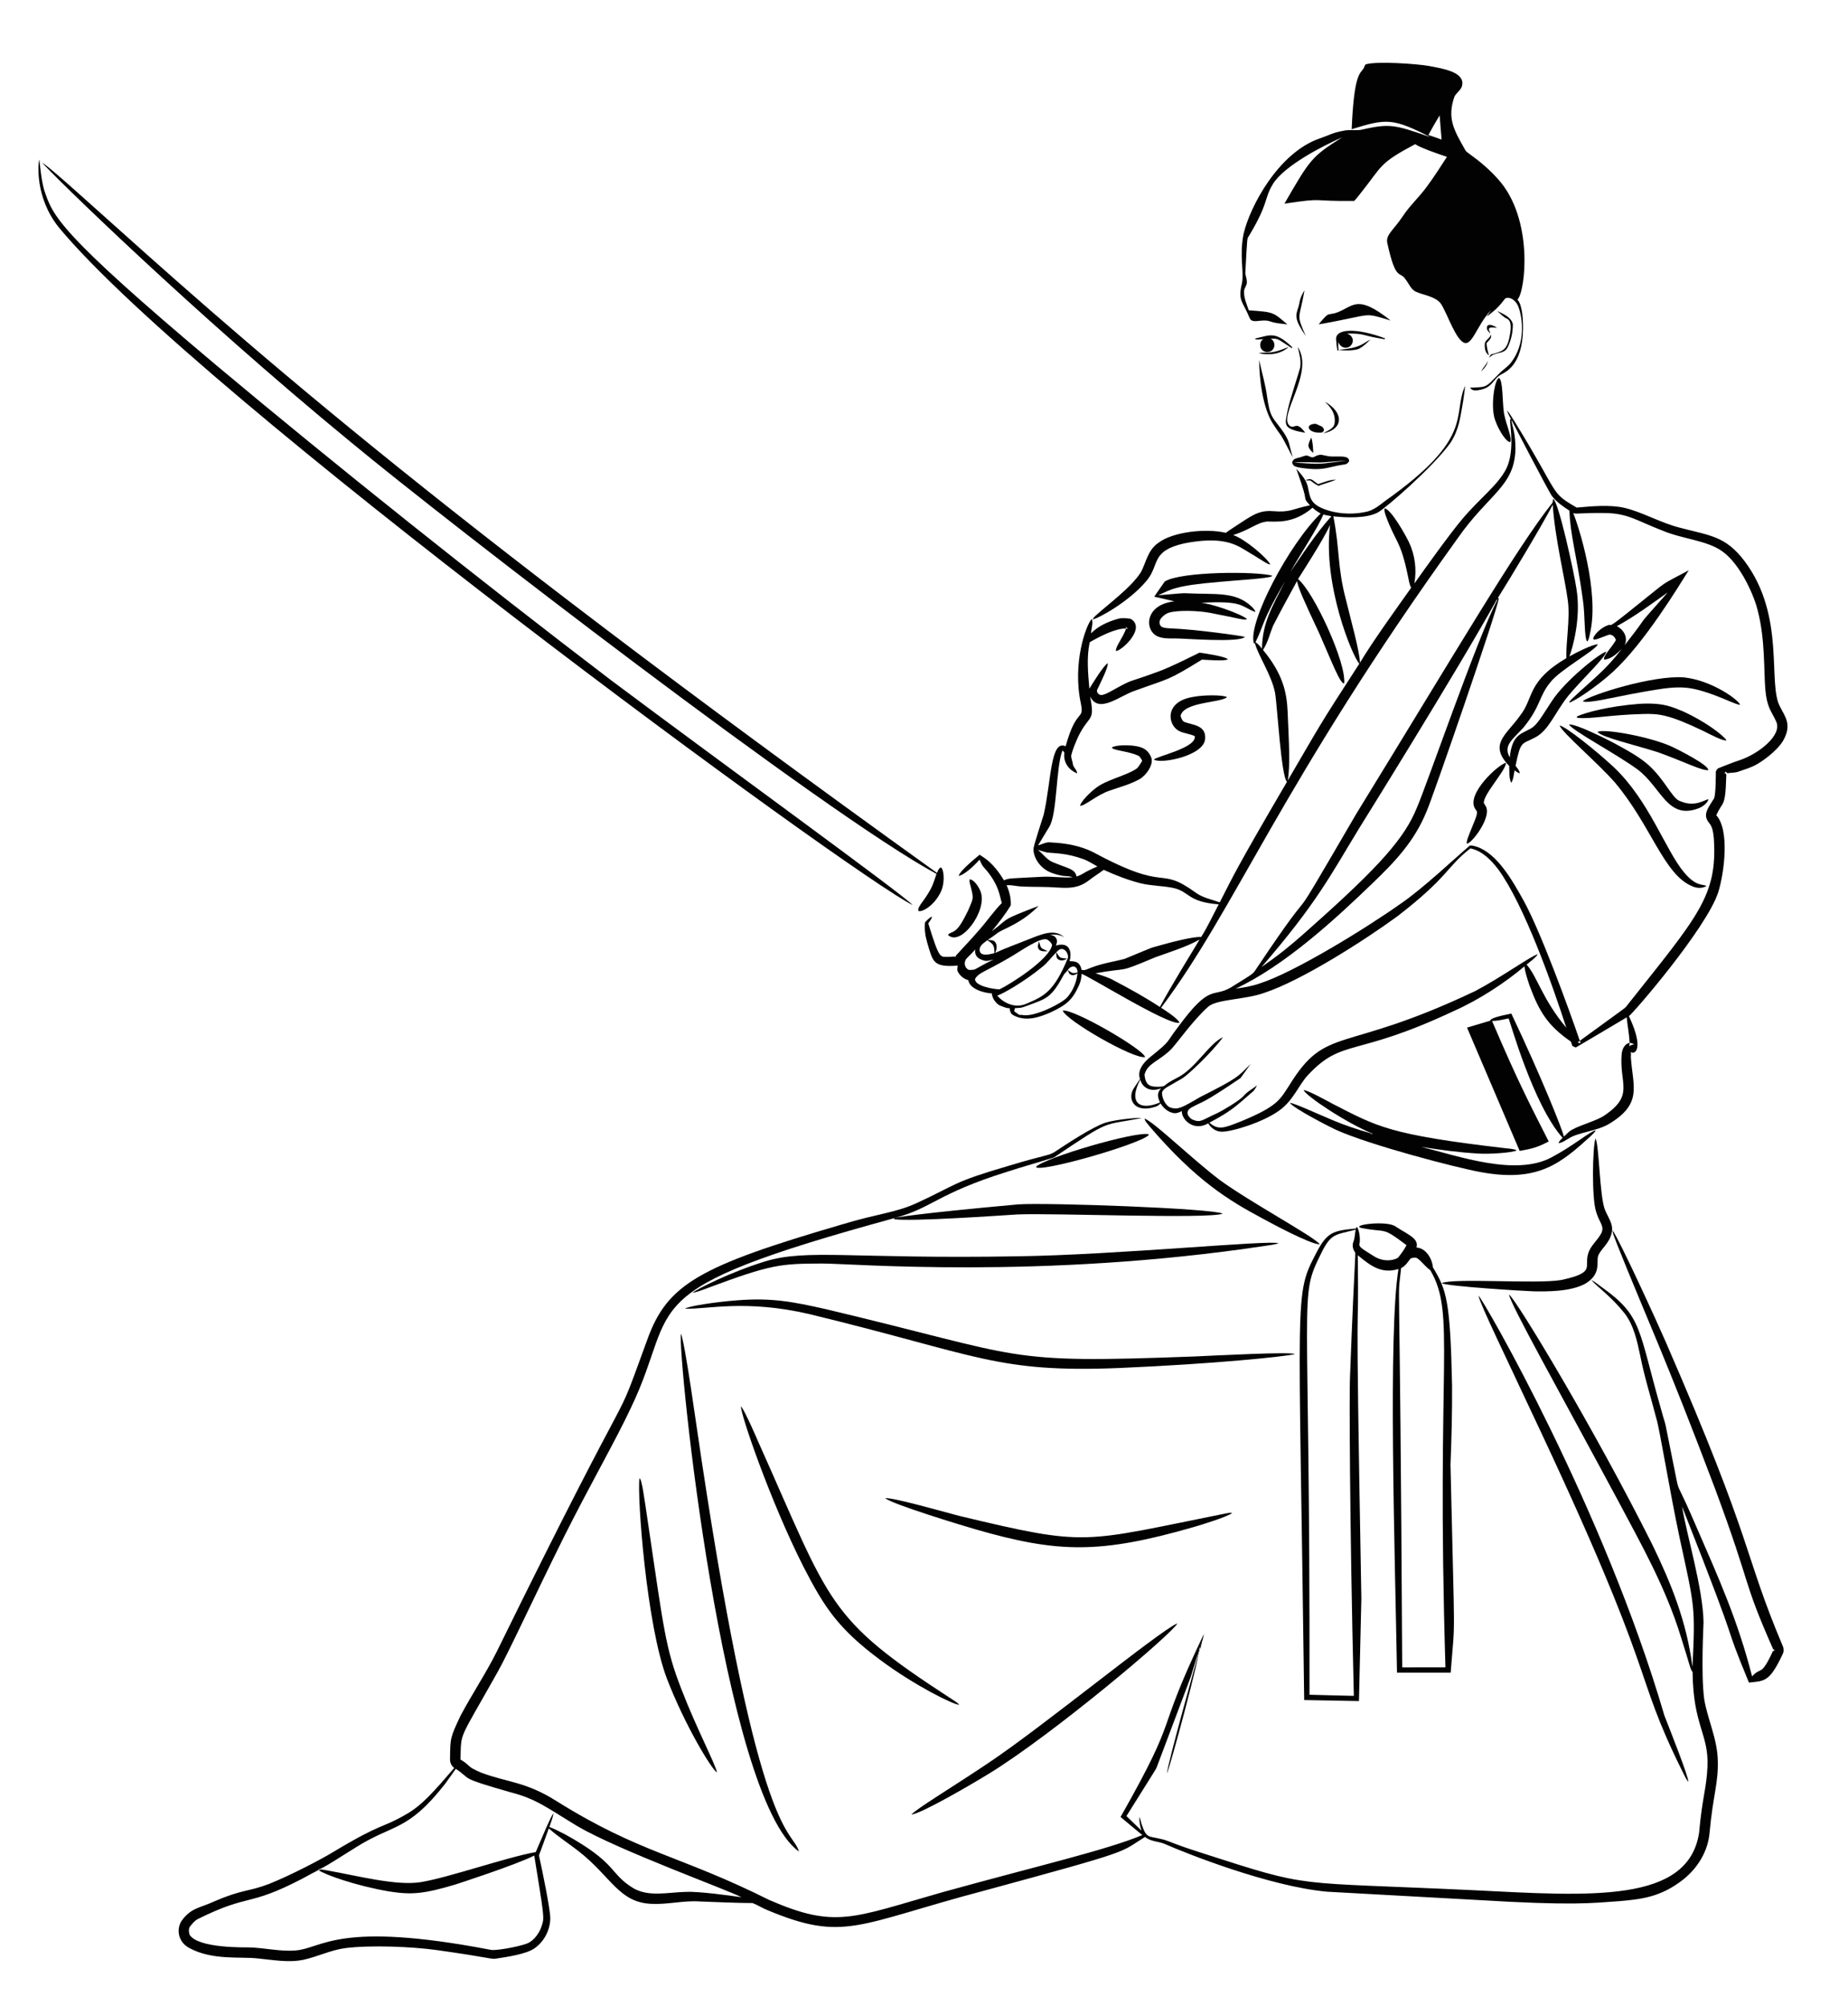 <?xml version="1.0" encoding="UTF-8" standalone="no"?>
<svg
   xmlns:dc="http://purl.org/dc/elements/1.1/"
   xmlns:cc="http://creativecommons.org/ns#"
   xmlns:rdf="http://www.w3.org/1999/02/22-rdf-syntax-ns#"
   xmlns:svg="http://www.w3.org/2000/svg"
   xmlns="http://www.w3.org/2000/svg"
   xmlns:sodipodi="http://sodipodi.sourceforge.net/DTD/sodipodi-0.dtd"
   xmlns:inkscape="http://www.inkscape.org/namespaces/inkscape"
   version="1.1"
   id="Layer_1"
   x="0px"
   y="0px"
   viewBox="0 0 1558 1690.483"
   enable-background="new 0 0 1558 1690.483"
   xml:space="preserve"
   sodipodi:docname="ninja.svg"
   inkscape:version="0.92.4 (unknown)"><defs
   id="defs105"><inkscape:path-effect
     effect="mirror_symmetry"
     start_point="1516.304,45.241"
     end_point="1516.304,1645.242"
     center_point="1516.304,845.242"
     id="path-effect916"
     is_visible="true"
     mode="free"
     discard_orig_path="true"
     fuse_paths="false"
     oposite_fuse="false" /><inkscape:path-effect
     effect="mirror_symmetry"
     start_point="1516.304,45.241"
     end_point="1516.304,1645.242"
     center_point="1516.304,845.242"
     id="path-effect914"
     is_visible="true"
     mode="free"
     discard_orig_path="false"
     fuse_paths="false"
     oposite_fuse="false" /></defs><sodipodi:namedview
   pagecolor="#ffffff"
   bordercolor="#666666"
   borderopacity="1"
   objecttolerance="10"
   gridtolerance="10"
   guidetolerance="10"
   inkscape:pageopacity="0"
   inkscape:pageshadow="2"
   inkscape:window-width="1855"
   inkscape:window-height="1056"
   id="namedview103"
   showgrid="false"
   inkscape:zoom="0.26012351"
   inkscape:cx="1046.0575"
   inkscape:cy="954.98655"
   inkscape:window-x="65"
   inkscape:window-y="24"
   inkscape:window-maximized="1"
   inkscape:current-layer="Layer_1" />
<g
   id="g100"
   transform="translate(-1483.91,7.689)"
   inkscape:path-effect="#path-effect916">
	<path
   d="m 2688.813,47.941 c -10.6,-1.915 -44.974,-4.226 -53.619,-1.335 -0.923,1.061 -1.077,2.58 -1.894,3.731 -2.734,4.037 -7.898,4.373 -9.826,50.88 29.341,-9.166 34.84,-9.428 66.421,6.728 -31.327,-11.063 -34.631,-11.554 -59.16,-6.116 -5.082,0.512 -10.285,-0.47 -15.293,0.929 -6.839,0.992 -12.976,4.295 -19.477,6.433 -34.462,12.183 -58.39,57.465 -63.656,80.321 -3.646,18.244 0.543,32.182 -1.34,41.54 -3.616,15.094 0.578,14.821 6.348,29.023 1.959,4.978 7.433,1.926 14.227,2.412 1.968,0.201 3.799,0.987 5.694,1.472 3.947,1.008 8.026,1.24 12.047,1.752 -12.194,-10.06 -10.416,-10.347 -32.58,-11.857 -1.704,-5.198 -4.248,-10.438 -3.952,-16.026 -0.032,-2.871 2.638,-4.987 2.322,-7.9 0.095,-2.512 -0.976,-4.855 -1.288,-7.303 1.797,-33.512 1.463,-28.577 3.15,-31.609 16.938,-28.211 12.543,-31.28 20.169,-43.688 9.516,-15.318 41.757,-32.014 58.342,-39.234 -25.683,16.154 -27.047,18.389 -48.664,55.862 35.758,-5.361 20.623,-1.777 58.854,-2.332 2.127,-2.142 3.831,-4.707 5.794,-7.008 18.209,-22.863 14.815,-24.467 45.53,-40.791 4.837,3.309 22.433,9.236 26.833,10.659 -5.43,8.322 -10.733,16.744 -16.67,24.723 -6.306,8.871 -14.559,16.19 -20.548,25.308 -7.747,11.717 -14.746,15.742 -13.039,22.77 7.291,33.375 10.582,22.627 15.578,30.807 2.691,3.419 4.269,8.042 8.401,10.053 6.448,2.881 14.042,3.546 19.546,8.311 4.683,3.63 11.885,27.514 19.308,33.54 8.196,7.029 11.914,-12.992 24.432,-26.116 -0.945,1.794 -2.443,3.361 -3.377,5.219 5.186,-4.275 8.266,-5.758 14.997,-14.628 1.633,-2.539 8.627,-1.156 11.562,6.295 3.676,9.527 6.407,31.225 -6.401,47.429 -2.406,3.061 -5.757,5.15 -8.559,7.81 -13.402,13.355 -10.383,12.383 -25.704,13.071 1.156,2.232 3.921,2.485 6.137,2.185 13.254,-1.731 12.425,-9.071 19.984,-13.33 3.332,-1.916 18.052,-7.288 18.475,-38.39 0.102,-6.149 -0.32,-20.11 -4.686,-24.675 6.763,-6.763 13.973,-68.312 -16.533,-101.766 -6.923,-7.757 -14.87,-14.554 -23.303,-20.617 -1.541,-1.23 -3.478,-2.158 -4.353,-4.037 -9.051,-16.149 -15.493,-26.209 -8.865,-44.896 1.868,-3.456 6.016,-5.62 6.506,-9.773 1.717,-10.831 -16.44,-13.68 -27.87,-15.836 m 8.797,41.619 c 0.491,6.802 1.082,13.593 1.646,20.39 -3.673,-1.393 -7.404,-2.612 -11.124,-3.857 3.066,-5.562 6.159,-11.113 9.478,-16.533 z"
   id="path2"
   inkscape:connector-curvature="0"
   style="fill:#020202"
   inkscape:original-d="m 343.795,47.941 c 10.6,-1.915 44.974,-4.226 53.619,-1.335 0.923,1.061 1.077,2.58 1.894,3.731 2.734,4.037 7.898,4.373 9.826,50.88 -29.341,-9.166 -34.84,-9.428 -66.421,6.728 31.327,-11.063 34.631,-11.554 59.16,-6.116 5.082,0.512 10.285,-0.47 15.293,0.929 6.839,0.992 12.976,4.295 19.477,6.433 34.462,12.183 58.39,57.465 63.656,80.321 3.646,18.244 -0.543,32.182 1.34,41.54 3.616,15.094 -0.578,14.821 -6.348,29.023 -1.959,4.978 -7.433,1.926 -14.227,2.412 -1.968,0.201 -3.799,0.987 -5.694,1.472 -3.947,1.008 -8.026,1.24 -12.047,1.752 12.194,-10.06 10.416,-10.347 32.58,-11.857 1.704,-5.198 4.248,-10.438 3.952,-16.026 0.032,-2.871 -2.638,-4.987 -2.322,-7.9 -0.095,-2.512 0.976,-4.855 1.288,-7.303 -1.797,-33.512 -1.463,-28.577 -3.15,-31.609 -16.938,-28.211 -12.543,-31.28 -20.169,-43.688 -9.516,-15.318 -41.757,-32.014 -58.342,-39.234 25.683,16.154 27.047,18.389 48.664,55.862 -35.758,-5.361 -20.623,-1.777 -58.854,-2.332 -2.127,-2.142 -3.831,-4.707 -5.794,-7.008 -18.209,-22.863 -14.815,-24.467 -45.53,-40.791 -4.837,3.309 -22.433,9.236 -26.833,10.659 5.43,8.322 10.733,16.744 16.67,24.723 6.306,8.871 14.559,16.19 20.548,25.308 7.747,11.717 14.746,15.742 13.039,22.77 -7.291,33.375 -10.582,22.627 -15.578,30.807 -2.691,3.419 -4.269,8.042 -8.401,10.053 -6.448,2.881 -14.042,3.546 -19.546,8.311 -4.683,3.63 -11.885,27.514 -19.308,33.54 -8.196,7.029 -11.914,-12.992 -24.432,-26.116 0.945,1.794 2.443,3.361 3.377,5.219 -5.186,-4.275 -8.266,-5.758 -14.997,-14.628 -1.633,-2.539 -8.627,-1.156 -11.562,6.295 -3.676,9.527 -6.407,31.225 6.401,47.429 2.406,3.061 5.757,5.15 8.559,7.81 13.402,13.355 10.383,12.383 25.704,13.071 -1.156,2.232 -3.921,2.485 -6.137,2.185 -13.254,-1.731 -12.425,-9.071 -19.984,-13.33 -3.332,-1.916 -18.052,-7.288 -18.475,-38.39 -0.102,-6.149 0.32,-20.11 4.686,-24.675 -6.763,-6.763 -13.973,-68.312 16.533,-101.766 6.923,-7.757 14.87,-14.554 23.303,-20.617 1.541,-1.23 3.478,-2.158 4.353,-4.037 9.051,-16.149 15.493,-26.209 8.865,-44.896 -1.868,-3.456 -6.016,-5.62 -6.506,-9.773 -1.717,-10.831 16.44,-13.68 27.87,-15.836 m -8.797,41.619 c -0.491,6.802 -1.082,13.593 -1.646,20.39 3.673,-1.393 7.404,-2.612 11.124,-3.857 -3.066,-5.562 -6.159,-11.113 -9.478,-16.533 z" />
	<path
   d="m 1517.065,126.847 c -0.973,2.189 -4.081,31.415 16.285,56.949 116.984,141.6 670.246,547.156 720.041,571.341 -8.955,-9.488 -157.751,-117.273 -254.038,-189.284 -111.53,-84.954 -233.216,-182.036 -333.187,-265.758 -134.466,-112.982 -137.554,-125.994 -144.821,-147 -2.512,-8.538 -3.241,-17.446 -4.28,-26.248 z"
   id="path4"
   inkscape:connector-curvature="0"
   style="fill:#020202"
   inkscape:original-d="m 1515.543,126.847 c 0.973,2.189 4.081,31.415 -16.285,56.949 -116.984,141.6 -670.246,547.156 -720.041,571.341 8.955,-9.488 157.751,-117.273 254.038,-189.284 111.53,-84.954 233.216,-182.036 333.187,-265.758 134.466,-112.982 137.554,-125.994 144.821,-147 2.512,-8.538 3.241,-17.446 4.28,-26.248 z" />
	<path
   d="m 1519.403,129.296 c 5.342,7.105 127.13,126.356 260.27,235.658 80.815,67.043 400.131,313.351 493.77,363.92 -2.962,7.995 -2.42,10.917 -13.483,25.841 -0.887,1.599 -2.491,3.525 -1.668,5.419 2.261,1.085 12.009,-3.242 18.158,-14.818 5.278,-9.459 2.628,-24.424 -0.232,-21.414 -1.219,1.082 -1.72,2.691 -2.348,4.158 -436.556,-313.388 -591.193,-454.125 -715.313,-565.183 -6.331,-5.628 -32.413,-29.264 -39.154,-33.581 z"
   id="path6"
   inkscape:connector-curvature="0"
   style="fill:#020202"
   inkscape:original-d="m 1513.205,129.296 c -5.342,7.105 -127.13,126.356 -260.27,235.658 -80.815,67.043 -400.131,313.351 -493.77,363.92 2.962,7.995 2.42,10.917 13.483,25.841 0.887,1.599 2.491,3.525 1.668,5.419 -2.261,1.085 -12.009,-3.242 -18.158,-14.818 -5.278,-9.459 -2.628,-24.424 0.232,-21.414 1.219,1.082 1.72,2.691 2.348,4.158 436.556,-313.388 591.193,-454.125 715.313,-565.183 6.331,-5.628 32.413,-29.264 39.154,-33.581 z" />
	<path
   d="m 2583.707,236.988 c -4.756,7.5 -3.849,10.589 -5.293,14.559 -2.284,6.894 -3.356,9.781 6.385,24.042 -8.478,-19.436 -5.478,-13.232 -1.092,-38.601 z"
   id="path8"
   inkscape:connector-curvature="0"
   style="fill:#020202"
   inkscape:original-d="m 448.901,236.988 c 4.756,7.5 3.849,10.589 5.293,14.559 2.284,6.894 3.356,9.781 -6.385,24.042 8.478,-19.436 5.478,-13.232 1.092,-38.601 z" />
	<path
   d="m 2609.659,256.186 c -2.074,0.654 -4.29,0.649 -6.348,1.383 -2.191,1.187 -7.101,7.342 -7.63,8.132 47.71,-8.332 36.047,-10.563 60.638,-3.24 -29.592,-23.526 -31.543,-11.005 -46.66,-6.275 z"
   id="path10"
   inkscape:connector-curvature="0"
   style="fill:#020202"
   inkscape:original-d="m 422.949,256.186 c 2.074,0.654 4.29,0.649 6.348,1.383 2.191,1.187 7.101,7.342 7.63,8.132 -47.71,-8.332 -36.047,-10.563 -60.638,-3.24 29.592,-23.526 31.543,-11.005 46.66,-6.275 z" />
	<path
   d="m 2759.335,265.399 c -1.662,-6.069 -8.132,-8.48 -13.219,-11.013 2.707,2.269 5.04,5.103 8.332,6.554 4.67,2.209 2.975,10.906 1.968,15.979 -2.436,11.293 -6.499,11.567 -15.504,14.158 -0.823,0.712 -1.061,1.942 -1.583,2.902 5.384,-6.116 12.471,-2.17 15.799,-9.25 2.877,-5.99 4.307,-12.697 4.207,-19.33 z"
   id="path12"
   inkscape:connector-curvature="0"
   style="fill:#020202"
   inkscape:original-d="m 273.273,265.399 c 1.662,-6.069 8.132,-8.48 13.219,-11.013 -2.707,2.269 -5.04,5.103 -8.332,6.554 -4.67,2.209 -2.975,10.906 -1.968,15.979 2.436,11.293 6.499,11.567 15.504,14.158 0.823,0.712 1.061,1.942 1.583,2.902 -5.384,-6.116 -12.471,-2.17 -15.799,-9.25 -2.877,-5.99 -4.307,-12.697 -4.207,-19.33 z" />
	<path
   d="m 2737.514,268.444 c -0.343,2.063 1.536,3.53 2.765,4.844 0.021,-1.504 -2.142,-3.219 -0.544,-4.543 1.979,-0.966 4.258,-0.142 6.332,-0.095 -6.104,-4.151 -8.806,-2.427 -8.553,-0.206 z"
   id="path14"
   inkscape:connector-curvature="0"
   style="fill:#020202"
   inkscape:original-d="m 295.094,268.444 c 0.343,2.063 -1.536,3.53 -2.765,4.844 -0.021,-1.504 2.142,-3.219 0.544,-4.543 -1.979,-0.966 -4.258,-0.142 -6.332,-0.095 6.104,-4.151 8.806,-2.427 8.553,-0.206 z" />
	<path
   d="m 2610.355,278.549 c 0.227,3.14 0.475,6.301 1.198,9.372 l 0.902,-0.501 c -0.396,-2.306 -0.375,-4.654 -0.106,-6.966 0.76,3.636 4.908,6.068 8.385,4.496 4.01,-1.572 6.193,-8.726 -1.193,-11.63 17.304,0.349 8.885,1.128 31.688,4.929 0.116,-0.185 0.338,-0.549 0.449,-0.733 -23.251,-8.738 -42.215,-8.691 -41.323,1.033 z"
   id="path16"
   inkscape:connector-curvature="0"
   style="fill:#020202"
   inkscape:original-d="m 422.253,278.549 c -0.227,3.14 -0.475,6.301 -1.198,9.372 l -0.902,-0.501 c 0.396,-2.306 0.375,-4.654 0.106,-6.966 -0.76,3.636 -4.908,6.068 -8.385,4.496 -4.01,-1.572 -6.193,-8.726 1.193,-11.63 -17.304,0.349 -8.885,1.128 -31.688,4.929 -0.116,-0.185 -0.338,-0.549 -0.449,-0.733 23.251,-8.738 42.215,-8.691 41.323,1.033 z" />
	<path
   d="m 2740.965,273.357 c -0.01,3.968 -5.098,5.04 -5.277,8.897 -0.216,3.409 0.348,7.551 3.514,9.53 -1.008,-3.356 -1.879,-6.744 -2.005,-10.269 5.078,-5.22 3.564,-4.999 3.768,-8.158 z"
   id="path18"
   inkscape:connector-curvature="0"
   style="fill:#020202"
   inkscape:original-d="m 291.643,273.357 c 0.005,3.968 5.098,5.04 5.277,8.897 0.216,3.409 -0.348,7.551 -3.514,9.53 1.008,-3.356 1.879,-6.744 2.005,-10.269 -5.078,-5.22 -3.564,-4.999 -3.768,-8.158 z" />
	<path
   d="m 2542.114,277.668 c 0.117,0.791 0.01,1.159 6.902,0.412 -3.451,1.984 -3.573,7.493 -0.348,9.752 2.623,2.121 6.944,1.409 8.691,-1.483 1.926,-2.77 0.897,-7.024 -2.127,-8.559 6.782,-0.199 5.472,0.058 17.636,7.873 1.33,-0.201 -0.111,-1.156 -0.433,-1.588 -13.844,-12.987 -18.207,-9.068 -30.321,-6.407 z"
   id="path20"
   inkscape:connector-curvature="0"
   style="fill:#020202"
   inkscape:original-d="m 490.494,277.668 c -0.117,0.791 -0.007,1.159 -6.902,0.412 3.451,1.984 3.573,7.493 0.348,9.752 -2.623,2.121 -6.944,1.409 -8.691,-1.483 -1.926,-2.77 -0.897,-7.024 2.127,-8.559 -6.782,-0.199 -5.472,0.058 -17.636,7.873 -1.33,-0.201 0.111,-1.156 0.433,-1.588 13.844,-12.987 18.207,-9.068 30.321,-6.407 z" />
	<path
   d="m 2639.337,278.333 c -7.927,4.497 -9.284,7.285 -26.723,8.818 1.669,0.493 12.777,1.199 17.33,-1.04 3.583,-1.979 6.575,-4.849 9.393,-7.778 z"
   id="path22"
   inkscape:connector-curvature="0"
   style="fill:#020202"
   inkscape:original-d="m 393.271,278.333 c 7.927,4.497 9.284,7.285 26.723,8.818 -1.669,0.493 -12.777,1.199 -17.33,-1.04 -3.583,-1.979 -6.575,-4.849 -9.393,-7.778 z" />
	<path
   d="m 2577.992,284.75 c 1.367,5.71 3.113,11.62 2.011,17.53 -0.724,3.221 -8.906,27.726 -10.39,35.319 -2.353,12.645 -5.196,16.091 14.744,19.451 -7.78,-10.255 -8.302,-3.42 -12.496,-5.446 -12.202,-7.234 20.868,-44.784 6.131,-66.854 z"
   id="path24"
   inkscape:connector-curvature="0"
   style="fill:#020202"
   inkscape:original-d="m 454.616,284.75 c -1.367,5.71 -3.113,11.62 -2.011,17.53 0.724,3.221 8.906,27.726 10.39,35.319 2.353,12.645 5.196,16.091 -14.744,19.451 7.78,-10.255 8.302,-3.42 12.496,-5.446 12.202,-7.234 -20.868,-44.784 -6.131,-66.854 z" />
	<path
   d="m 2570.388,284.676 c -15.83,6.727 -16.589,3.984 -25.308,5.245 6.673,1.84 18.199,1.632 25.308,-5.245 z"
   id="path26"
   inkscape:connector-curvature="0"
   style="fill:#020202"
   inkscape:original-d="m 462.22,284.676 c 15.83,6.727 16.589,3.984 25.308,5.245 -6.673,1.84 -18.199,1.632 -25.308,-5.245 z" />
	<path
   d="m 2545.465,295.789 c 0.064,15.717 3.045,40.991 12.063,54.363 8.339,12.854 3.544,2.934 16.264,27.704 -0.997,-3.667 -2.042,-7.319 -2.908,-11.029 -2.048,-8.868 -11.52,-18.17 -14.084,-22.828 -2.876,-4.981 -3.609,-10.797 -4.501,-16.38 -1.373,-10.785 -4.539,-21.223 -6.834,-31.83 z"
   id="path28"
   inkscape:connector-curvature="0"
   style="fill:#020202"
   inkscape:original-d="m 487.143,295.789 c -0.064,15.717 -3.045,40.991 -12.063,54.363 -8.339,12.854 -3.544,2.934 -16.264,27.704 0.997,-3.667 2.042,-7.319 2.908,-11.029 2.048,-8.868 11.52,-18.17 14.084,-22.828 2.876,-4.981 3.609,-10.797 4.501,-16.38 1.373,-10.785 4.539,-21.223 6.834,-31.83 z" />
	<path
   d="m 2738.332,296.312 c -1.372,3.33 -3.989,5.852 -5.778,8.913 2.834,-2.243 5.145,-5.262 5.778,-8.913 z"
   id="path30"
   inkscape:connector-curvature="0"
   style="fill:#020202"
   inkscape:original-d="m 294.276,296.312 c 1.372,3.33 3.989,5.852 5.778,8.913 -2.834,-2.243 -5.145,-5.262 -5.778,-8.913 z" />
	<path
   d="m 2747.804,310.892 c -3.642,0.108 -7.628,23.745 -3.383,35.551 3.765,10.582 10.393,19.163 12.707,18.427 1.957,-3.071 -3.394,-14.358 -5.266,-24.29 -1.445,-10.225 -0.76,-27.17 -4.058,-29.688 z"
   id="path32"
   inkscape:connector-curvature="0"
   style="fill:#020202"
   inkscape:original-d="m 284.804,310.892 c 3.642,0.108 7.628,23.745 3.383,35.551 -3.765,10.582 -10.393,19.163 -12.707,18.427 -1.957,-3.071 3.394,-14.358 5.266,-24.29 1.445,-10.225 0.76,-27.17 4.058,-29.688 z" />
	<path
   d="m 2719.055,317.546 c -11.016,25.358 8.438,43.368 -67.323,96.959 -4.522,3.557 -9.187,7.261 -14.797,8.913 -10.469,2.507 -21.599,2.359 -31.994,-0.475 -16.195,-4.809 -16.281,-10.267 -18.158,-18.865 -0.892,-6.681 -5.71,-11.847 -9.995,-16.696 1.851,5.643 6.865,18.905 7.414,24.052 0.047,2.839 2.443,4.718 4.084,6.754 -15.998,3.328 -16.136,6.138 -31.377,4.95 -12.305,-0.989 -18.612,4.534 -29.92,11.731 -3.203,2.185 -6.543,4.174 -9.625,6.538 -16.173,-3.891 -44.331,-1.097 -56.796,8.375 -9.168,6.207 -10.616,17.196 -14.749,24.738 -8.322,13.08 -27.844,27.191 -38.253,36.728 -0.929,0.923 -1.968,1.836 -2.359,3.15 4.678,-0.853 30.667,-14.923 45.535,-32.802 11.162,-13.582 3.037,-24.81 31.551,-31.298 29.627,-5.815 41.769,-0.256 50.949,5.409 17.416,10.347 18.662,12.024 21.593,12.396 -2.334,-5.294 -21.306,-21.561 -31.298,-24.833 14.001,-4.304 20.086,-10.583 28.67,-11.393 6.896,-0.132 22.073,2.332 38.274,-11.641 2.053,1.942 4.417,3.53 6.865,4.923 -26.314,25.213 -61.86,92.234 -56.305,109.354 0.232,0.016 0.691,0.047 0.918,0.063 2.288,9.485 14.094,26.877 16.902,41.63 1.882,10.126 5.099,70.838 10.095,75.001 -42.77,73.098 -44.802,78.37 -56.696,101.639 -6.649,-2.401 -13.852,-3.694 -19.746,-7.815 -33.385,-24.221 -21.697,0.799 -86.948,-34.464 -10.966,-5.493 -23.303,-7.63 -35.472,-8.2 -3.884,-0.723 -7.388,1.499 -11.029,2.464 3.129,-5.108 6.195,-10.253 9.309,-15.372 6.991,-10.604 5.645,-51.01 11.33,-64.659 0.591,0.744 1.704,1.398 1.499,2.496 -0.915,8.077 4.247,14.196 10.749,16.86 0.1,-3.013 -3.193,-4.86 -3.53,-7.82 -0.311,-2.359 -1.346,-4.58 -1.462,-6.95 1.23,-5.499 3.573,-10.659 5.778,-15.815 9.529,-19.729 14.565,-11.994 10.185,-34.305 7.379,15.275 25.268,-0.897 38.416,-5.013 28.626,-10.428 26.198,-7.647 55.904,-25.968 6.964,0.314 17.526,1.304 21.952,-0.164 -1.972,-2.668 -20.801,-5.297 -24.047,-5.731 -0.243,0.081 -24.385,12.362 -34.68,15.952 -28.334,10.456 -19.429,5.163 -39.91,16.57 -2.327,1.256 -4.702,2.549 -7.314,3.124 -2.29,0.602 -4.865,-1.646 -4.507,-3.968 3.092,-6.636 9.788,-19.626 9.034,-22.781 -3.584,2.164 -12.094,16.069 -15.44,21.419 -1.145,-12.976 -2.433,-26.179 0.259,-39.06 7.515,-4.441 22.294,-12.145 30.664,-11.53 -0.1,-0.343 -0.306,-1.024 -0.412,-1.367 0.723,0.496 1.441,0.992 2.143,1.488 -0.422,-0.026 -1.272,-0.074 -1.699,-0.1 -2.686,7.837 -9.288,15.467 -8.491,18.944 5.298,-0.612 25.66,-19.656 12.253,-27.245 -3.852,-0.554 -7.936,-0.945 -11.694,0.354 -7.9,2.317 -15.694,5.968 -21.562,11.873 0.122,-4.037 1.837,-8.179 0.644,-12.148 -4.702,4.545 -16.797,37.163 -9.177,71.804 2.682,14.354 -3.909,2.659 -12.929,35.577 -13.025,-6.02 -12.039,29.679 -18.533,57.709 -0.143,0.739 -9.045,27.448 -8.554,28.854 -0.336,5.708 4.376,16.405 15.841,20.343 11.202,3.894 11.805,1.544 17.15,3.504 -8.517,0.691 -17.055,-0.86 -25.599,-0.406 -26.876,1.475 -28.235,0.986 -32.29,3.013 -9.412,-15.487 -16.403,-18.714 -20.522,-21.604 -1.891,1.648 -16.195,12.859 -17.757,17.905 6.961,-1.538 17.127,-13.182 17.651,-13.71 1.166,2.237 1.958,4.749 3.773,6.58 13.631,14.971 13.361,26.167 15.071,29.889 -7.156,7.261 -12.834,15.783 -19.646,23.351 -6.248,7.272 -12.902,14.179 -19.351,21.271 0.026,0.211 0.09,0.633 0.121,0.844 -1.794,-0.771 -3.725,0.058 -5.604,-0.016 -7.644,-0.35 -7.733,3.619 -17.551,-28.179 0.997,-1.942 2.886,-3.509 3.055,-5.784 -2.332,0.982 -3.952,3.04 -5.784,4.712 -0.739,6.026 0.269,12.079 1.984,17.863 4.615,15.024 4.398,20.446 25.551,18.707 -0.211,1.736 -0.702,3.646 0.169,5.293 1.852,3.404 5.018,6.021 8.786,7.013 1.127,7.371 12.474,10.661 19.894,11.193 -0.144,4.304 4.597,9.79 7.551,10.485 2.427,0.865 4.77,2.09 7.425,1.952 0.084,2.037 0.675,4.269 2.417,5.52 10.512,6.204 22.019,2.388 32.226,-2.079 13.061,-6.2 18.298,-10.255 23.92,-23.076 1.272,-2.918 2.01,-6.074 1.952,-9.261 3.645,0.063 73.726,44.021 82.627,41.118 -1.255,-3.541 -12.229,-10.524 -15.504,-12.633 63.03,-83.888 101.066,-188.652 249.795,-395.35 26.455,-37.96 48.166,-43.859 48.944,-75.45 -0.087,-15.13 -2.353,-17.143 -3.504,-24.902 0.25,0.528 31.777,61.209 34.295,64.416 3.926,5.14 9.351,8.86 14.739,12.322 0.516,19.909 6.064,37.487 11.14,73.803 2.344,14.848 1.01,34.099 3.952,36.548 1.414,-2.095 1.757,-4.623 2.253,-7.034 8.2,-34.814 -9.915,-91.475 -14.184,-101.228 2.938,1.125 5.725,-0.474 28.453,-0.069 18.365,0.656 25.433,6.545 46.527,14.691 16.97,7.22 37.686,8.254 50.548,17.461 15.402,10.706 27.327,37.889 30.205,50.712 6.1,23.671 4.959,50.119 6.195,65.366 1.402,16.115 4.997,18.125 9.256,27.625 5.232,11.458 -15.239,27.413 -31.282,32.596 -5.747,1.826 -11.272,4.248 -16.907,6.385 -1.409,0.375 -2.179,1.752 -2.744,2.992 -0.034,3.172 0,18.471 -1.414,22.496 -5.129,8.409 -10.034,13.792 -4.317,20.791 3.177,3.609 3.551,8.644 4.047,13.213 3.201,48.634 -13.752,65.708 -73.313,140.9 -1.303,1.921 0.776,0.174 -39.683,29.588 0.232,0.67 0.449,1.361 0.665,2.053 -0.86,-0.216 -1.726,-0.427 -2.602,-0.628 0.649,-0.48 1.303,-0.96 1.931,-1.414 -9.423,-27.741 -33.7,-93.779 -47.561,-118.526 -9.115,-16.314 -21.96,-39.279 -39.319,-45.055 -1.884,-0.491 -3.836,-1.298 -5.81,-1.018 -13.01,11.033 -39.41,36.131 -58.453,49.118 -28.616,20.278 -89.784,58.016 -118.821,67.144 -6.48,2.332 -13.314,3.398 -20.11,4.348 41.059,-19.287 82.835,-57.444 115.544,-89.028 18.158,-17.481 35.078,-34.81 45.577,-60.88 5.454,-12.563 58.206,-165.429 60.701,-178.884 -0.201,-0.127 -0.602,-0.39 -0.802,-0.522 9.512,-15.073 38.018,-62.44 46.231,-78.532 1.888,28.584 10.531,63.239 12.733,80.785 2.055,14.963 -1.702,35.561 -1.266,48.527 -33.434,19.703 -27.259,33.625 -38.923,48.316 -11.788,16.641 -26.922,24.149 -9.219,42.569 0.211,4.728 -0.332,9.773 1.641,14.206 2.105,-3.061 2.032,-7.034 2.908,-10.549 1.325,1.024 2.681,2.074 4.338,2.48 -0.222,-2.533 -2.269,-4.311 -3.562,-6.353 4.427,-21.465 5.055,-17.767 16.216,-23.694 11.884,-5.852 17.065,-21.458 28.411,-35.466 12.366,-14.802 31.163,-32.056 31.841,-36.997 -4.676,0.707 -34.886,24.329 -46.221,42.221 -8.239,12.359 -11.769,19.477 -17.673,22.738 -7.892,4.463 -15.548,5.036 -17.43,24.105 -6,-10.127 2.892,-15.348 11.81,-25.419 14.564,-17.981 12.576,-26.043 22.58,-38.052 8.407,-10.622 37.288,-26.257 39.904,-31.751 -4.31,-0.273 -20.13,7.886 -24.037,10.216 2.679,-6.994 10.074,-32.753 5.91,-57.303 -1.797,-12.453 -15.033,-73.682 -19.636,-75.497 -0.248,1.092 -0.174,2.274 -0.612,3.325 -30.098,37.696 -83.31,128.7 -165.179,261.837 -70.316,120.649 -22.396,38.232 -84.199,130.526 -3.451,5.055 -1.132,3.316 -21.794,16.142 -15.41,8.942 -17.069,-4.056 -44.59,33.53 -10.619,13.719 -5.232,10.458 -21.625,23.731 -1.598,1.374 -13.985,10.054 -10.279,19.799 -1.757,2.644 -3.509,5.293 -5.282,7.937 -5.698,8.936 0.326,21.485 18.527,15.398 1.604,-0.507 2.96,-1.53 4.053,-2.776 2.385,3.979 6.237,7.287 10.876,8.179 2.507,0.485 4.95,-0.554 7.119,-1.678 -0.618,6.472 9.395,17.687 22.248,10.359 2.259,3.947 6.443,6.902 11.076,7.039 8.635,0.221 35.293,-7.967 48.764,-17.862 12.017,-8.427 16.417,-21.775 24.58,-30.279 29.202,-30.845 38.747,-14.145 122.578,-53.572 21.883,-9.706 43.532,-24.11 59.587,-37.656 0.628,5.567 2.543,10.876 4.269,16.179 8.028,21.729 15.339,33.793 34.675,47.097 0.765,1.113 0.945,2.544 1.414,3.81 0.966,0.433 1.921,0.871 2.871,1.33 14.322,-8.491 28.722,-16.855 42.991,-25.43 0.607,7.171 2.158,14.253 2.38,21.456 -4.164,0.844 -6.153,5.261 -6.617,9.092 -2.335,25.544 11.209,34.884 -14.828,52.305 -6.206,4.248 -19.634,7.692 -27.187,11.926 -2.638,1.356 -4.517,3.736 -6.665,5.726 -1.75,-6.884 -18.971,-50.155 -44.369,-103.676 -5.169,1.104 -17.707,3.348 -17.804,5.989 -6.512,1.958 -13.034,3.884 -19.551,5.831 14.77,34.643 29.635,69.244 44.353,103.909 10.299,-1.8 14.996,-2.93 24.496,-7.958 -14.821,-29.337 -24.917,-48.017 -47.756,-101.581 4.749,0.047 9.356,-1.198 13.963,-2.111 0.948,1.341 20.468,72.506 45.493,100.632 -1.335,1.314 -2.744,2.66 -3.483,4.433 3.282,-0.158 5.879,-2.454 8.691,-3.884 7.624,-5.129 24.134,-6.256 34.094,-12.364 28.283,-17.061 19.97,-31.287 18.295,-55.719 -0.259,-2.021 0.823,-4.28 -0.982,-5.931 2.078,4.443 14.047,2.095 -0.686,-29.118 3.024,-1.743 65.011,-73.341 75.286,-104.299 5.125,-16.52 9.78,-52.442 -1.578,-64.944 5.168,-12.394 7.646,-5.408 8.338,-32.659 -0.026,-0.85 0.29,-1.831 -0.422,-2.485 -0.269,-0.084 -0.813,-0.259 -1.082,-0.343 0.427,-0.491 0.855,-0.96 1.293,-1.409 0.132,0.253 0.396,0.76 0.528,1.008 0.201,0.095 0.607,0.274 0.807,0.369 3.198,-0.475 6.543,-0.243 9.594,-1.451 5.092,-1.794 10.364,-3.256 15.039,-6.026 4.146,-2.223 16.527,-10.695 22.047,-19.646 8.112,-13.799 1.457,-20.924 -2.248,-28.533 -11.192,-19.44 5.031,-76.284 -30.052,-122.99 -16.021,-21.273 -29.306,-21.563 -53.783,-28.052 -16.578,-3.972 -33.466,-13.906 -47.952,-17.008 -12.032,-2.768 -27.959,-1.21 -39.873,-0.148 -23.118,-13.522 -13.185,-8.95 -52.173,-72.289 -2.179,-3.166 -3.879,-6.702 -6.512,-9.53 0.686,2.343 1.81,4.533 3.061,6.623 0.517,0.485 -0.232,0.828 -0.549,1.135 0.179,6.361 3.991,27.122 -3.351,41.693 -7.208,13.724 -21.792,24.179 -36.728,41.825 -9.955,11.655 -32.082,42.492 -40.575,54.564 2.09,-11.746 0.565,-24.19 -4.623,-34.96 -3.353,-6.938 -15.193,-27.822 -20.469,-28.374 -0.486,2.095 0.401,4.169 0.976,6.158 8.493,23.156 12.404,20.258 18.738,51.086 0.681,3.266 1.14,6.649 2.66,9.662 -12.457,17.614 -32.905,45.853 -43.134,63.181 -0.143,-9.107 -7.632,-35.798 -11.762,-52.859 -7.545,-28.337 -5.067,-42.35 -10.691,-70.542 10.742,1.15 27.992,1.904 37.503,-3.256 6.511,-3.521 46.241,-37.866 61.213,-58.653 7.355,-11.484 8.187,-21.122 10.57,-34.279 0.576,-4.581 1.489,-9.135 1.758,-13.742 m -112.641,109.961 c -11.901,12.432 -28.756,38.271 -34.617,46.791 9.65,-17.031 22.94,-36.797 27.783,-48.347 2.237,0.717 4.633,0.749 6.834,1.556 m -1.14,7.187 c -6.445,50.51 19.194,111.698 24.654,116.974 -36.352,56.04 -32.548,51.058 -60.353,98.463 2.218,-13.118 0.977,-32.145 -0.106,-58.168 -0.734,-16.582 -4.238,-31.872 -20.781,-51.92 4.116,-6.084 5.689,-13.419 8.427,-20.137 6.496,-12.749 13.393,-25.287 20.253,-37.836 1.656,7.183 5.029,14.721 18.823,44.152 11.279,25.679 17.423,42.122 20.944,42.163 2.115,-17.104 -25.541,-77.213 -38.902,-88.041 1.171,-1.844 21.845,-33.748 27.041,-45.65 m -37.905,47.398 c -10.66,21.32 -19.14,34.528 -19.551,56.97 -1.557,-2.053 -3.208,-4.153 -5.467,-5.462 7.206,-14.402 4.953,-17.169 25.018,-51.508 m 178.525,16.533 c -16.454,31.394 -59.476,156.369 -67.55,174.673 -10.193,24.926 -30.167,48.217 -89.006,100.442 -21.112,18.993 -30.473,25.648 -41.841,33.567 46.487,-53.735 58.114,-77.258 82.131,-116.663 0.343,-0.561 82.867,-132.944 116.373,-193.284 0.125,0.426 0.468,0.864 -0.107,1.265 m 1.261,226.555 c 21.997,30.25 45.833,98.018 57.26,133.328 -20.317,-24.281 -24.07,-42.417 -33.456,-53.218 3.24,-2.786 6.987,-5.177 9.44,-8.728 -5.071,0.95 -30.185,19.143 -52.764,31.018 -113.181,53.774 -125.186,28.09 -156.852,79.613 -7.789,11.83 -9.506,17.38 -40.527,30.189 -13.89,5.442 -19.093,7.903 -26.723,1.129 18.242,-9.743 21.141,-12.723 36.548,-26.153 1.726,-1.362 2.491,-3.478 3.604,-5.282 -3.9,3.098 -8.528,5.388 -11.694,9.319 -3.733,3.889 -17.354,11.998 -22.211,14.269 -12.646,5.626 -13.412,8.179 -20.406,5.303 -1.989,-0.767 -8.103,-6.275 -0.834,-10.311 10.969,-5.981 8.155,-2.335 41.192,-24.691 2.934,-3.905 5.689,-7.952 8.559,-11.905 -11.509,11.311 -10.037,11.409 -42.997,28.105 -15.598,9.202 -18.399,10.463 -24.411,8.702 -4.715,-1.476 -8.064,-9.666 -7.119,-13.367 1.371,-3.287 5.878,-4.692 17.05,-11.409 4.716,-2.866 24.511,-21.49 34.226,-34.648 -11.698,5.214 -23.207,26.47 -38.443,34.131 -15.031,7.536 -7.561,7.123 -16.311,7.725 -4.06,-0.312 -10.666,0.886 -11.451,-10.359 2.506,-9.646 12.397,-11.177 22.359,-21.245 4.748,-4.725 18.167,-24.14 31.218,-35.815 7.125,-6.554 31.426,-5.874 47.693,-11.889 31.512,-10.428 84.124,-44.12 111.898,-64.395 43.936,-33.947 40.594,-40.824 61.566,-57.26 10.098,2.119 17.576,9.961 23.586,17.844 m -380.5,-14.348 c 6.235,0.735 16.001,0.234 30.881,5.657 4.105,1.536 7.752,4.01 11.578,6.1 -12.262,5.143 -11.86,6.654 -17.599,8.448 -1.265,-6.502 -7.184,-6.725 -19.815,-11.989 -5.282,-2.068 -8.454,-7.071 -12.802,-10.448 2.601,0.692 5.14,1.604 7.757,2.232 m 78.912,25.942 c 8.897,2.179 18.158,2.021 27.113,3.847 14.357,2.926 11.794,11.794 38.707,13.894 -4.929,9.182 -9.214,18.728 -14.818,27.53 -6.199,-0.585 -25.994,4.567 -31.572,6.185 -15.028,4.406 -2.307,-0.36 -33.06,12.279 -9.345,2.417 -18.997,3.763 -28.021,7.34 -2.712,0.802 -5.319,2.881 -8.264,1.821 -0.158,-1.916 -1.034,-3.704 -2.274,-5.14 -2.032,-2.021 -5.076,-2.01 -7.747,-2.132 1.697,-5.645 1.612,-17.038 -11.599,-13.134 2.487,-4.872 -0.056,-8.61 -5.103,-9.208 4.232,-0.227 8.723,-0.2 12.332,2.348 -7.875,-7.67 -18.821,-2.872 -29.715,1.409 -9.567,3.889 -19.351,7.272 -28.712,11.657 1.441,-2.807 2.021,-6.348 0.137,-9.092 -1.441,-2.016 -4.222,-1.646 -6.39,-1.831 3.113,-1.989 6.079,-4.179 9.024,-6.401 5.544,-3.485 19.975,-8 33.92,-22.306 -33.261,12.666 -24.199,10.071 -39.535,21.393 5.72,-6.992 11.319,-14.095 16.058,-21.799 0.364,-5.863 -1.145,-11.662 -3.488,-16.997 3.583,-0.422 7.108,0.57 10.654,0.881 6.295,0.485 12.612,0.396 18.918,0.496 17.858,0.083 27.966,3.778 40.21,-5.81 3.884,-3.071 8.153,-5.588 12.074,-8.596 10.059,4.606 20.417,8.643 31.151,11.366 m 49.645,47.45 c -6.03,10.078 -24.556,40.019 -33.44,56.796 -12.274,-8.095 -25.15,-15.208 -38.168,-22.026 -4.987,-2.982 -10.665,-4.443 -16.1,-6.39 30.199,-5.466 16.817,0.6 50.458,-13.509 12.565,-4.544 25.483,-8.433 37.25,-14.871 m -128.045,0.206 c 1.567,1.082 3.193,2.485 3.726,4.364 -2.156,11.876 -33.694,32.151 -44.173,37.308 -5.161,0.084 -21.656,-2.969 -20.712,-8.813 3.256,-5.42 7.381,-5.328 28.854,-17.82 8.684,-4.901 27.322,-18.509 32.305,-15.039 m -46.538,3.683 c 1.63,2.153 1.72,4.966 1.615,7.557 -5.08,1.265 -10.193,2.289 -12.031,-0.834 -1.996,-5.331 3.93,-8.217 6.095,-10.063 1.514,1.008 3.139,1.937 4.321,3.34 m 63.714,11.304 c -11.883,28.872 -20.242,32.553 -35.43,38.965 -10.786,4.669 -21.104,-2.796 -24.205,-6.981 4.159,-1.164 22.218,-11.34 37.667,-23.973 4.596,-3.509 7.857,-8.375 11.984,-12.364 0.264,2.016 -0.259,4.865 1.947,5.984 2.332,1.414 5.134,0.517 7.293,-0.76 -7.255,-0.772 -5.482,-0.457 -9.193,-5.398 1.124,-1.003 2.174,-2.195 3.625,-2.67 3.88,-0.814 6.639,3.793 6.312,7.197 m -78.246,-6.86 c -0.816,5.171 2.251,7.959 7.488,9.345 2.691,0.786 5.361,-0.401 7.968,-0.929 -16.137,8.015 -14.804,8.543 -17.356,8.675 -1.583,0.058 -3.594,0.596 -4.839,-0.723 -2.776,-2.211 -2.733,-6.934 -0.116,-9.219 2.306,-2.368 4.733,-4.622 6.855,-7.149 m 83.829,14.527 c 1.91,0.77 2.422,3.008 2.47,4.86 -4.252,0.948 -4.512,0.653 -8.274,-2.148 1.272,-1.804 3.504,-3.493 5.804,-2.712 m -2.939,6.85 c 1.91,0.702 3.82,-0.179 5.356,-1.266 -0.341,2.104 -1.16,11.566 -8.728,20.264 -5.08,5.483 -27.291,16.342 -36.775,14.976 -4.793,-0.911 -1.468,1.464 -7.847,-3.272 0.2,-0.892 0.369,-1.768 0.538,-2.644 6.363,-0.607 2.703,0.883 16.184,-4.19 11.118,-4.123 15.555,-6.357 24.897,-23.667 0.871,-1.652 2.491,-2.691 3.504,-4.222 0.697,1.445 1.061,3.567 2.871,4.021 m 474.615,58.521 c -1.393,0.449 -3.087,0.528 -4.026,1.836 0.084,-1.003 0.148,-1.995 0.195,-2.976 1.388,-0.079 2.649,0.491 3.831,1.14 m -416.368,29.715 c 1.715,6.844 8.492,10.928 17.583,7.351 -3.596,3.901 -3.115,7.148 -0.955,11.958 -16.244,7.024 -27.256,1.166 -16.628,-19.309 z"
   id="path34"
   inkscape:connector-curvature="0"
   style="fill:#020202"
   inkscape:original-d="m 313.553,317.546 c 11.016,25.358 -8.438,43.368 67.323,96.959 4.522,3.557 9.187,7.261 14.797,8.913 10.469,2.507 21.599,2.359 31.994,-0.475 16.195,-4.809 16.281,-10.267 18.158,-18.865 0.892,-6.681 5.71,-11.847 9.995,-16.696 -1.851,5.643 -6.865,18.905 -7.414,24.052 -0.047,2.839 -2.443,4.718 -4.084,6.754 15.998,3.328 16.136,6.138 31.377,4.95 12.305,-0.989 18.612,4.534 29.92,11.731 3.203,2.185 6.543,4.174 9.625,6.538 16.173,-3.891 44.331,-1.097 56.796,8.375 9.168,6.207 10.616,17.196 14.749,24.738 8.322,13.08 27.844,27.191 38.253,36.728 0.929,0.923 1.968,1.836 2.359,3.15 -4.678,-0.853 -30.667,-14.923 -45.535,-32.802 -11.162,-13.582 -3.037,-24.81 -31.551,-31.298 -29.627,-5.815 -41.769,-0.256 -50.949,5.409 -17.416,10.347 -18.662,12.024 -21.593,12.396 2.334,-5.294 21.306,-21.561 31.298,-24.833 -14.001,-4.304 -20.086,-10.583 -28.67,-11.393 -6.896,-0.132 -22.073,2.332 -38.274,-11.641 -2.053,1.942 -4.417,3.53 -6.865,4.923 26.314,25.213 61.86,92.234 56.305,109.354 -0.232,0.016 -0.691,0.047 -0.918,0.063 -2.288,9.485 -14.094,26.877 -16.902,41.63 -1.882,10.126 -5.099,70.838 -10.095,75.001 42.77,73.098 44.802,78.37 56.696,101.639 6.649,-2.401 13.852,-3.694 19.746,-7.815 33.385,-24.221 21.697,0.799 86.948,-34.464 10.966,-5.493 23.303,-7.63 35.472,-8.2 3.884,-0.723 7.388,1.499 11.029,2.464 -3.129,-5.108 -6.195,-10.253 -9.309,-15.372 -6.991,-10.604 -5.645,-51.01 -11.33,-64.659 -0.591,0.744 -1.704,1.398 -1.499,2.496 0.915,8.077 -4.247,14.196 -10.749,16.86 -0.1,-3.013 3.193,-4.86 3.53,-7.82 0.311,-2.359 1.346,-4.58 1.462,-6.95 -1.23,-5.499 -3.573,-10.659 -5.778,-15.815 -9.529,-19.729 -14.565,-11.994 -10.185,-34.305 -7.379,15.275 -25.268,-0.897 -38.416,-5.013 -28.626,-10.428 -26.198,-7.647 -55.904,-25.968 -6.964,0.314 -17.526,1.304 -21.952,-0.164 1.972,-2.668 20.801,-5.297 24.047,-5.731 0.243,0.081 24.385,12.362 34.68,15.952 28.334,10.456 19.429,5.163 39.91,16.57 2.327,1.256 4.702,2.549 7.314,3.124 2.29,0.602 4.865,-1.646 4.507,-3.968 -3.092,-6.636 -9.788,-19.626 -9.034,-22.781 3.584,2.164 12.094,16.069 15.44,21.419 1.145,-12.976 2.433,-26.179 -0.259,-39.06 -7.515,-4.441 -22.294,-12.145 -30.664,-11.53 0.1,-0.343 0.306,-1.024 0.412,-1.367 -0.723,0.496 -1.441,0.992 -2.143,1.488 0.422,-0.026 1.272,-0.074 1.699,-0.1 2.686,7.837 9.288,15.467 8.491,18.944 -5.298,-0.612 -25.66,-19.656 -12.253,-27.245 3.852,-0.554 7.936,-0.945 11.694,0.354 7.9,2.317 15.694,5.968 21.562,11.873 -0.122,-4.037 -1.837,-8.179 -0.644,-12.148 4.702,4.545 16.797,37.163 9.177,71.804 -2.682,14.354 3.909,2.659 12.929,35.577 13.025,-6.02 12.039,29.679 18.533,57.709 0.143,0.739 9.045,27.448 8.554,28.854 0.336,5.708 -4.376,16.405 -15.841,20.343 -11.202,3.894 -11.805,1.544 -17.15,3.504 8.517,0.691 17.055,-0.86 25.599,-0.406 26.876,1.475 28.235,0.986 32.29,3.013 9.412,-15.487 16.403,-18.714 20.522,-21.604 1.891,1.648 16.195,12.859 17.757,17.905 -6.961,-1.538 -17.127,-13.182 -17.651,-13.71 -1.166,2.237 -1.958,4.749 -3.773,6.58 -13.631,14.971 -13.361,26.167 -15.071,29.889 7.156,7.261 12.834,15.783 19.646,23.351 6.248,7.272 12.902,14.179 19.351,21.271 -0.026,0.211 -0.09,0.633 -0.121,0.844 1.794,-0.771 3.725,0.058 5.604,-0.016 7.644,-0.35 7.733,3.619 17.551,-28.179 -0.997,-1.942 -2.886,-3.509 -3.055,-5.784 2.332,0.982 3.952,3.04 5.784,4.712 0.739,6.026 -0.269,12.079 -1.984,17.863 -4.615,15.024 -4.398,20.446 -25.551,18.707 0.211,1.736 0.702,3.646 -0.169,5.293 -1.852,3.404 -5.018,6.021 -8.786,7.013 -1.127,7.371 -12.474,10.661 -19.894,11.193 0.144,4.304 -4.597,9.79 -7.551,10.485 -2.427,0.865 -4.77,2.09 -7.425,1.952 -0.084,2.037 -0.675,4.269 -2.417,5.52 -10.512,6.204 -22.019,2.388 -32.226,-2.079 -13.061,-6.2 -18.298,-10.255 -23.92,-23.076 -1.272,-2.918 -2.01,-6.074 -1.952,-9.261 -3.645,0.063 -73.726,44.021 -82.627,41.118 1.255,-3.541 12.229,-10.524 15.504,-12.633 -63.03,-83.888 -101.066,-188.652 -249.795,-395.35 -26.455,-37.96 -48.166,-43.859 -48.944,-75.45 0.087,-15.13 2.353,-17.143 3.504,-24.902 -0.25,0.528 -31.777,61.209 -34.295,64.416 -3.926,5.14 -9.351,8.86 -14.739,12.322 -0.516,19.909 -6.064,37.487 -11.14,73.803 -2.344,14.848 -1.01,34.099 -3.952,36.548 -1.414,-2.095 -1.757,-4.623 -2.253,-7.034 -8.2,-34.814 9.915,-91.475 14.184,-101.228 -2.938,1.125 -5.725,-0.474 -28.453,-0.069 -18.365,0.656 -25.433,6.545 -46.527,14.691 -16.97,7.22 -37.686,8.254 -50.548,17.461 -15.402,10.706 -27.327,37.889 -30.205,50.712 -6.1,23.671 -4.959,50.119 -6.195,65.366 -1.402,16.115 -4.997,18.125 -9.256,27.625 -5.232,11.458 15.239,27.413 31.282,32.596 5.747,1.826 11.272,4.248 16.907,6.385 1.409,0.375 2.179,1.752 2.744,2.992 0.034,3.172 -0.003,18.471 1.414,22.496 5.129,8.409 10.034,13.792 4.317,20.791 -3.177,3.609 -3.551,8.644 -4.047,13.213 -3.201,48.634 13.752,65.708 73.313,140.9 1.303,1.921 -0.776,0.174 39.683,29.588 -0.232,0.67 -0.449,1.361 -0.665,2.053 0.86,-0.216 1.726,-0.427 2.602,-0.628 -0.649,-0.48 -1.303,-0.96 -1.931,-1.414 9.423,-27.741 33.7,-93.779 47.561,-118.526 9.115,-16.314 21.96,-39.279 39.319,-45.055 1.884,-0.491 3.836,-1.298 5.81,-1.018 13.01,11.033 39.41,36.131 58.453,49.118 28.616,20.278 89.784,58.016 118.821,67.144 6.48,2.332 13.314,3.398 20.11,4.348 -41.059,-19.287 -82.835,-57.444 -115.544,-89.028 -18.158,-17.481 -35.078,-34.81 -45.577,-60.88 -5.454,-12.563 -58.206,-165.429 -60.701,-178.884 0.201,-0.127 0.602,-0.39 0.802,-0.522 -9.512,-15.073 -38.018,-62.44 -46.231,-78.532 -1.888,28.584 -10.531,63.239 -12.733,80.785 -2.055,14.963 1.702,35.561 1.266,48.527 33.434,19.703 27.259,33.625 38.923,48.316 11.788,16.641 26.922,24.149 9.219,42.569 -0.211,4.728 0.332,9.773 -1.641,14.206 -2.105,-3.061 -2.032,-7.034 -2.908,-10.549 -1.325,1.024 -2.681,2.074 -4.338,2.48 0.222,-2.533 2.269,-4.311 3.562,-6.353 -4.427,-21.465 -5.055,-17.767 -16.216,-23.694 -11.884,-5.852 -17.065,-21.458 -28.411,-35.466 -12.366,-14.802 -31.163,-32.056 -31.841,-36.997 4.676,0.707 34.886,24.329 46.221,42.221 8.239,12.359 11.769,19.477 17.673,22.738 7.892,4.463 15.548,5.036 17.43,24.105 6,-10.127 -2.892,-15.348 -11.81,-25.419 -14.564,-17.981 -12.576,-26.043 -22.58,-38.052 -8.407,-10.622 -37.288,-26.257 -39.904,-31.751 4.31,-0.273 20.13,7.886 24.037,10.216 -2.679,-6.994 -10.074,-32.753 -5.91,-57.303 1.797,-12.453 15.033,-73.682 19.636,-75.497 0.248,1.092 0.174,2.274 0.612,3.325 30.098,37.696 83.31,128.7 165.179,261.837 70.316,120.649 22.396,38.232 84.199,130.526 3.451,5.055 1.132,3.316 21.794,16.142 15.41,8.942 17.069,-4.056 44.59,33.53 10.619,13.719 5.232,10.458 21.625,23.731 1.598,1.374 13.985,10.054 10.279,19.799 1.757,2.644 3.509,5.293 5.282,7.937 5.698,8.936 -0.326,21.485 -18.527,15.398 -1.604,-0.507 -2.96,-1.53 -4.053,-2.776 -2.385,3.979 -6.237,7.287 -10.876,8.179 -2.507,0.485 -4.95,-0.554 -7.119,-1.678 0.618,6.472 -9.395,17.687 -22.248,10.359 -2.259,3.947 -6.443,6.902 -11.076,7.039 -8.635,0.221 -35.293,-7.967 -48.764,-17.862 -12.017,-8.427 -16.417,-21.775 -24.58,-30.279 -29.202,-30.845 -38.747,-14.145 -122.578,-53.572 -21.883,-9.706 -43.532,-24.11 -59.587,-37.656 -0.628,5.567 -2.543,10.876 -4.269,16.179 -8.028,21.729 -15.339,33.793 -34.675,47.097 -0.765,1.113 -0.945,2.544 -1.414,3.81 -0.966,0.433 -1.921,0.871 -2.871,1.33 -14.322,-8.491 -28.722,-16.855 -42.991,-25.43 -0.607,7.171 -2.158,14.253 -2.38,21.456 4.164,0.844 6.153,5.261 6.617,9.092 2.335,25.544 -11.209,34.884 14.828,52.305 6.206,4.248 19.634,7.692 27.187,11.926 2.638,1.356 4.517,3.736 6.665,5.726 1.75,-6.884 18.971,-50.155 44.369,-103.676 5.169,1.104 17.707,3.348 17.804,5.989 6.512,1.958 13.034,3.884 19.551,5.831 -14.77,34.643 -29.635,69.244 -44.353,103.909 -10.299,-1.8 -14.996,-2.93 -24.496,-7.958 14.821,-29.337 24.917,-48.017 47.756,-101.581 -4.749,0.047 -9.356,-1.198 -13.963,-2.111 -0.948,1.341 -20.468,72.506 -45.493,100.632 1.335,1.314 2.744,2.66 3.483,4.433 -3.282,-0.158 -5.879,-2.454 -8.691,-3.884 -7.624,-5.129 -24.134,-6.256 -34.094,-12.364 -28.283,-17.061 -19.97,-31.287 -18.295,-55.719 0.259,-2.021 -0.823,-4.28 0.982,-5.931 -2.078,4.443 -14.047,2.095 0.686,-29.118 -3.024,-1.743 -65.011,-73.341 -75.286,-104.299 -5.125,-16.52 -9.78,-52.442 1.578,-64.944 -5.168,-12.394 -7.646,-5.408 -8.338,-32.659 0.026,-0.85 -0.29,-1.831 0.422,-2.485 0.269,-0.084 0.813,-0.259 1.082,-0.343 -0.427,-0.491 -0.855,-0.96 -1.293,-1.409 -0.132,0.253 -0.396,0.76 -0.528,1.008 -0.201,0.095 -0.607,0.274 -0.807,0.369 -3.198,-0.475 -6.543,-0.243 -9.594,-1.451 -5.092,-1.794 -10.364,-3.256 -15.039,-6.026 -4.146,-2.223 -16.527,-10.695 -22.047,-19.646 -8.112,-13.799 -1.457,-20.924 2.248,-28.533 11.192,-19.44 -5.031,-76.284 30.052,-122.99 16.021,-21.273 29.306,-21.563 53.783,-28.052 16.578,-3.972 33.466,-13.906 47.952,-17.008 12.032,-2.768 27.959,-1.21 39.873,-0.148 23.118,-13.522 13.185,-8.95 52.173,-72.289 2.179,-3.166 3.879,-6.702 6.512,-9.53 -0.686,2.343 -1.81,4.533 -3.061,6.623 -0.517,0.485 0.232,0.828 0.549,1.135 -0.179,6.361 -3.991,27.122 3.351,41.693 7.208,13.724 21.792,24.179 36.728,41.825 9.955,11.655 32.082,42.492 40.575,54.564 -2.09,-11.746 -0.565,-24.19 4.623,-34.96 3.353,-6.938 15.193,-27.822 20.469,-28.374 0.486,2.095 -0.401,4.169 -0.976,6.158 -8.493,23.156 -12.404,20.258 -18.738,51.086 -0.681,3.266 -1.14,6.649 -2.66,9.662 12.457,17.614 32.905,45.853 43.134,63.181 0.143,-9.107 7.632,-35.798 11.762,-52.859 7.545,-28.337 5.067,-42.35 10.691,-70.542 -10.742,1.15 -27.992,1.904 -37.503,-3.256 -6.511,-3.521 -46.241,-37.866 -61.213,-58.653 -7.355,-11.484 -8.187,-21.122 -10.57,-34.279 -0.576,-4.581 -1.489,-9.135 -1.758,-13.742 m 112.641,109.961 c 11.901,12.432 28.756,38.271 34.617,46.791 -9.65,-17.031 -22.94,-36.797 -27.783,-48.347 -2.237,0.717 -4.633,0.749 -6.834,1.556 m 1.14,7.187 c 6.445,50.51 -19.194,111.698 -24.654,116.974 36.352,56.04 32.548,51.058 60.353,98.463 -2.218,-13.118 -0.977,-32.145 0.106,-58.168 0.734,-16.582 4.238,-31.872 20.781,-51.92 -4.116,-6.084 -5.689,-13.419 -8.427,-20.137 -6.496,-12.749 -13.393,-25.287 -20.253,-37.836 -1.656,7.183 -5.029,14.721 -18.823,44.152 -11.279,25.679 -17.423,42.122 -20.944,42.163 -2.115,-17.104 25.541,-77.213 38.902,-88.041 -1.171,-1.844 -21.845,-33.748 -27.041,-45.65 m 37.905,47.398 c 10.66,21.32 19.14,34.528 19.551,56.97 1.557,-2.053 3.208,-4.153 5.467,-5.462 -7.206,-14.402 -4.953,-17.169 -25.018,-51.508 m -178.525,16.533 c 16.454,31.394 59.476,156.369 67.55,174.673 10.193,24.926 30.167,48.217 89.006,100.442 21.112,18.993 30.473,25.648 41.841,33.567 C 438.624,753.572 426.997,730.049 402.98,690.644 402.637,690.083 320.113,557.7 286.607,497.36 c -0.125,0.426 -0.468,0.864 0.107,1.265 m -1.261,226.555 c -21.997,30.25 -45.833,98.018 -57.26,133.328 20.317,-24.281 24.07,-42.417 33.456,-53.218 -3.24,-2.786 -6.987,-5.177 -9.44,-8.728 5.071,0.95 30.185,19.143 52.764,31.018 113.181,53.774 125.186,28.09 156.852,79.613 7.789,11.83 9.506,17.38 40.527,30.189 13.89,5.442 19.093,7.903 26.723,1.129 -18.242,-9.743 -21.141,-12.723 -36.548,-26.153 -1.726,-1.362 -2.491,-3.478 -3.604,-5.282 3.9,3.098 8.528,5.388 11.694,9.319 3.733,3.889 17.354,11.998 22.211,14.269 12.646,5.626 13.412,8.179 20.406,5.303 1.989,-0.767 8.103,-6.275 0.834,-10.311 -10.969,-5.981 -8.155,-2.335 -41.192,-24.691 -2.934,-3.905 -5.689,-7.952 -8.559,-11.905 11.509,11.311 10.037,11.409 42.997,28.105 15.598,9.202 18.399,10.463 24.411,8.702 4.715,-1.476 8.064,-9.666 7.119,-13.367 -1.371,-3.287 -5.878,-4.692 -17.05,-11.409 -4.716,-2.866 -24.511,-21.49 -34.226,-34.648 11.698,5.214 23.207,26.47 38.443,34.131 15.031,7.536 7.561,7.123 16.311,7.725 4.06,-0.312 10.666,0.886 11.451,-10.359 -2.506,-9.646 -12.397,-11.177 -22.359,-21.245 -4.748,-4.725 -18.167,-24.14 -31.218,-35.815 -7.125,-6.554 -31.426,-5.874 -47.693,-11.889 -31.512,-10.428 -84.124,-44.12 -111.898,-64.395 -43.936,-33.947 -40.594,-40.824 -61.566,-57.26 -10.098,2.119 -17.576,9.961 -23.586,17.844 m 380.5,-14.348 c -6.235,0.735 -16.001,0.234 -30.881,5.657 -4.105,1.536 -7.752,4.01 -11.578,6.1 12.262,5.143 11.86,6.654 17.599,8.448 1.265,-6.502 7.184,-6.725 19.815,-11.989 5.282,-2.068 8.454,-7.071 12.802,-10.448 -2.601,0.692 -5.14,1.604 -7.757,2.232 m -78.912,25.942 c -8.897,2.179 -18.158,2.021 -27.113,3.847 -14.357,2.926 -11.794,11.794 -38.707,13.894 4.929,9.182 9.214,18.728 14.818,27.53 6.199,-0.585 25.994,4.567 31.572,6.185 15.028,4.406 2.307,-0.36 33.06,12.279 9.345,2.417 18.997,3.763 28.021,7.34 2.712,0.802 5.319,2.881 8.264,1.821 0.158,-1.916 1.034,-3.704 2.274,-5.14 2.032,-2.021 5.076,-2.01 7.747,-2.132 -1.697,-5.645 -1.612,-17.038 11.599,-13.134 -2.487,-4.872 0.056,-8.61 5.103,-9.208 -4.232,-0.227 -8.723,-0.2 -12.332,2.348 7.875,-7.67 18.821,-2.872 29.715,1.409 9.567,3.889 19.351,7.272 28.712,11.657 -1.441,-2.807 -2.021,-6.348 -0.137,-9.092 1.441,-2.016 4.222,-1.646 6.39,-1.831 -3.113,-1.989 -6.079,-4.179 -9.024,-6.401 -5.544,-3.485 -19.975,-8 -33.92,-22.306 33.261,12.666 24.199,10.071 39.535,21.393 -5.72,-6.992 -11.319,-14.095 -16.058,-21.799 -0.364,-5.863 1.145,-11.662 3.488,-16.997 -3.583,-0.422 -7.108,0.57 -10.654,0.881 -6.295,0.485 -12.612,0.396 -18.918,0.496 -17.858,0.083 -27.966,3.778 -40.21,-5.81 -3.884,-3.071 -8.153,-5.588 -12.074,-8.596 -10.059,4.606 -20.417,8.643 -31.151,11.366 m -49.645,47.45 c 6.03,10.078 24.556,40.019 33.44,56.796 12.274,-8.095 25.15,-15.208 38.168,-22.026 4.987,-2.982 10.665,-4.443 16.1,-6.39 -30.199,-5.466 -16.817,0.6 -50.458,-13.509 -12.565,-4.544 -25.483,-8.433 -37.25,-14.871 m 128.045,0.206 c -1.567,1.082 -3.193,2.485 -3.726,4.364 2.156,11.876 33.694,32.151 44.173,37.308 5.161,0.084 21.656,-2.969 20.712,-8.813 -3.256,-5.42 -7.381,-5.328 -28.854,-17.82 -8.684,-4.901 -27.322,-18.509 -32.305,-15.039 m 46.538,3.683 c -1.63,2.153 -1.72,4.966 -1.615,7.557 5.08,1.265 10.193,2.289 12.031,-0.834 1.996,-5.331 -3.93,-8.217 -6.095,-10.063 -1.514,1.008 -3.139,1.937 -4.321,3.34 m -63.714,11.304 c 11.883,28.872 20.242,32.553 35.43,38.965 10.786,4.669 21.104,-2.796 24.205,-6.981 -4.159,-1.164 -22.218,-11.34 -37.667,-23.973 -4.596,-3.509 -7.857,-8.375 -11.984,-12.364 -0.264,2.016 0.259,4.865 -1.947,5.984 -2.332,1.414 -5.134,0.517 -7.293,-0.76 7.255,-0.772 5.482,-0.457 9.193,-5.398 -1.124,-1.003 -2.174,-2.195 -3.625,-2.67 -3.88,-0.814 -6.639,3.793 -6.312,7.197 m 78.246,-6.86 c 0.816,5.171 -2.251,7.959 -7.488,9.345 -2.691,0.786 -5.361,-0.401 -7.968,-0.929 16.137,8.015 14.804,8.543 17.356,8.675 1.583,0.058 3.594,0.596 4.839,-0.723 2.776,-2.211 2.733,-6.934 0.116,-9.219 -2.306,-2.368 -4.733,-4.622 -6.855,-7.149 m -83.829,14.527 c -1.91,0.77 -2.422,3.008 -2.47,4.86 4.252,0.948 4.512,0.653 8.274,-2.148 -1.272,-1.804 -3.504,-3.493 -5.804,-2.712 m 2.939,6.85 c -1.91,0.702 -3.82,-0.179 -5.356,-1.266 0.341,2.104 1.16,11.566 8.728,20.264 5.08,5.483 27.291,16.342 36.775,14.976 4.793,-0.911 1.468,1.464 7.847,-3.272 -0.2,-0.892 -0.369,-1.768 -0.538,-2.644 -6.363,-0.607 -2.703,0.883 -16.184,-4.19 -11.118,-4.123 -15.555,-6.357 -24.897,-23.667 -0.871,-1.652 -2.491,-2.691 -3.504,-4.222 -0.697,1.445 -1.061,3.567 -2.871,4.021 m -474.615,58.521 c 1.393,0.449 3.087,0.528 4.026,1.836 -0.084,-1.003 -0.148,-1.995 -0.195,-2.976 -1.388,-0.079 -2.649,0.491 -3.831,1.14 m 416.368,29.715 c -1.715,6.844 -8.492,10.928 -17.583,7.351 3.596,3.901 3.115,7.148 0.955,11.958 16.244,7.024 27.256,1.166 16.628,-19.309 z" />
	<path
   d="m 2600.846,330.839 c 1.286,1.596 9.786,7.841 8.206,18.39 -0.839,4.697 -6.053,6.1 -9.562,8.306 16.788,-3.169 18.004,-17.247 1.356,-26.696 z"
   id="path36"
   inkscape:connector-curvature="0"
   style="fill:#020202"
   inkscape:original-d="m 431.762,330.839 c -1.286,1.596 -9.786,7.841 -8.206,18.39 0.839,4.697 6.053,6.1 9.562,8.306 -16.788,-3.169 -18.004,-17.247 -1.356,-26.696 z" />
	<path
   d="m 2592.577,349.487 c -9.239,0.576 -5.717,8.118 5.003,7.456 1.673,-0.042 3.351,-2.005 2.084,-3.514 -0.67,-1.71 -2.575,-2.079 -4.042,-2.823 -0.976,-0.443 -1.931,-1.076 -3.045,-1.119 z"
   id="path38"
   inkscape:connector-curvature="0"
   style="fill:#020202"
   inkscape:original-d="m 440.031,349.487 c 9.239,0.576 5.717,8.118 -5.003,7.456 -1.673,-0.042 -3.351,-2.005 -2.084,-3.514 0.67,-1.71 2.575,-2.079 4.042,-2.823 0.976,-0.443 1.931,-1.076 3.045,-1.119 z" />
	<path
   d="m 2591.058,374.12 c -0.116,-4.385 -0.338,-8.807 -1.652,-13.024 -3.201,6.699 -3.626,7.927 1.652,13.024 z"
   id="path40"
   inkscape:connector-curvature="0"
   style="fill:#020202"
   inkscape:original-d="m 441.55,374.12 c 0.116,-4.385 0.338,-8.807 1.652,-13.024 3.201,6.699 3.626,7.927 -1.652,13.024 z" />
	<path
   d="m 2599.39,375.92 c -2.633,-0.797 -5.24,0.174 -7.52,1.467 -1.937,1.108 -3.794,-0.48 -5.604,-1.04 -2.338,-0.391 -4.443,1.04 -6.665,1.541 -2.111,0.554 -4.755,0.802 -5.868,3.008 -0.887,1.256 -0.063,2.865 0.913,3.799 1.245,1.018 2.902,1.272 4.406,1.657 21.224,3.316 22.654,-0.312 38.532,-2.623 1.704,-0.1 2.982,-1.398 3.768,-2.797 0,-5.05 -8.307,-3.655 -14.834,-3.863 -2.421,-0.02 -4.753,-0.759 -7.128,-1.149 m 20.3,4.628 c -27.17,2.982 -17.885,3.316 -44.954,1.657 7.409,-0.697 14.828,-0.106 22.242,-0.069 7.578,-0.359 15.129,-1.346 22.712,-1.588 z"
   id="path42"
   inkscape:connector-curvature="0"
   style="fill:#020202"
   inkscape:original-d="m 433.218,375.92 c 2.633,-0.797 5.24,0.174 7.52,1.467 1.937,1.108 3.794,-0.48 5.604,-1.04 2.338,-0.391 4.443,1.04 6.665,1.541 2.111,0.554 4.755,0.802 5.868,3.008 0.887,1.256 0.063,2.865 -0.913,3.799 -1.245,1.018 -2.902,1.272 -4.406,1.657 -21.224,3.316 -22.654,-0.312 -38.532,-2.623 -1.704,-0.1 -2.982,-1.398 -3.768,-2.797 0,-5.05 8.307,-3.655 14.834,-3.863 2.421,-0.02 4.753,-0.759 7.128,-1.149 m -20.3,4.628 c 27.17,2.982 17.885,3.316 44.954,1.657 -7.409,-0.697 -14.828,-0.106 -22.242,-0.069 -7.578,-0.359 -15.129,-1.346 -22.712,-1.588 z" />
	<path
   d="m 2595.089,400.373 c -6.952,-5.489 -6.014,-4.342 -10.454,-3.551 1.156,0.792 2.623,0.311 3.91,0.412 2.169,1.715 4.406,3.356 6.913,4.543 4.918,-1.842 10.063,-3.113 14.855,-5.224 -5.303,0.031 -10.242,2.237 -15.224,3.82 z"
   id="path44"
   inkscape:connector-curvature="0"
   style="fill:#020202"
   inkscape:original-d="m 437.519,400.373 c 6.952,-5.489 6.014,-4.342 10.454,-3.551 -1.156,0.792 -2.623,0.311 -3.91,0.412 -2.169,1.715 -4.406,3.356 -6.913,4.543 -4.918,-1.842 -10.063,-3.113 -14.855,-5.224 5.303,0.031 10.242,2.237 15.224,3.82 z" />
	<path
   d="m 2907.665,472.937 c -26.112,14.137 -15.104,6.766 -42.063,28.205 -30.075,24.342 -21.204,16.138 -26.385,18.242 -5.85,2.169 -11.109,7.552 -12.058,10.818 -0.543,3.038 6.237,-0.539 12.459,-2.686 2.945,-1.277 5.91,1.573 6.623,4.306 -3.938,6.885 -11.079,13.331 -9.921,16.469 6.111,-0.496 10.765,-5.113 14.965,-9.14 -14.574,18.818 -23.131,24.33 -41.64,41.735 -1.029,1.145 -2.401,2.121 -2.823,3.689 5.632,-1.786 23.833,-14.079 36.749,-25.868 26.893,-24.562 55.958,-72.939 64.094,-85.77 m -17.736,18.68 c -33.07,37.364 -10.268,11.26 -36.348,44.543 3.103,-6.544 -0.714,-13.093 -6.538,-16.1 15.108,-8.206 28.902,-18.517 42.886,-28.443 z"
   id="path46"
   inkscape:connector-curvature="0"
   style="fill:#020202"
   inkscape:original-d="m 124.943,472.937 c 26.112,14.137 15.104,6.766 42.063,28.205 30.075,24.342 21.204,16.138 26.385,18.242 5.85,2.169 11.109,7.552 12.058,10.818 0.543,3.038 -6.237,-0.539 -12.459,-2.686 -2.945,-1.277 -5.91,1.573 -6.623,4.306 3.938,6.885 11.079,13.331 9.921,16.469 -6.111,-0.496 -10.765,-5.113 -14.965,-9.14 14.574,18.818 23.131,24.33 41.64,41.735 1.029,1.145 2.401,2.121 2.823,3.689 -5.632,-1.786 -23.833,-14.079 -36.749,-25.868 -26.893,-24.562 -55.958,-72.939 -64.094,-85.77 m 17.736,18.68 c 33.07,37.364 10.268,11.26 36.348,44.543 -3.103,-6.544 0.714,-13.093 6.538,-16.1 -15.108,-8.206 -28.902,-18.517 -42.886,-28.443 z" />
	<path
   d="m 2556.488,477.517 c -13.2,-3.773 -77.064,-3.664 -90.621,4.918 -3.008,4.222 -5.894,8.538 -8.849,12.797 5.673,1.325 11.382,2.507 17.029,3.926 -24.999,2.642 -25.652,24.194 -14.258,29.509 4.491,1.884 9.462,1.81 14.237,1.731 7.672,-0.125 54.995,3.897 59.403,-1.293 -2.041,-0.811 -41.898,-6.462 -63.587,-7.224 -2.359,-0.19 -4.966,-0.195 -7.013,-1.557 -4.569,-5.32 3.562,-10.681 6.132,-11.472 7.904,-2.647 26.119,-1.705 34.701,-0.079 26.001,4.909 29.332,6.685 31.593,5.224 -5.883,-4.685 -31.266,-13.406 -39.023,-13.62 35.961,-2 33.316,2.902 46.068,7.789 -0.422,-2.011 -2.032,-3.419 -3.419,-4.813 -13.626,-12.649 -29.842,-9.847 -54.337,-10.987 -3.233,-0.244 -3.933,-0.052 -24.232,1.668 11.13,-4.923 13.842,-8.122 51.683,-11.287 11.702,-1.193 36.752,-2.555 43.26,-4.322 0.521,-0.159 0.933,-0.459 1.233,-0.908 z"
   id="path48"
   inkscape:connector-curvature="0"
   style="fill:#020202"
   inkscape:original-d="m 476.12,477.517 c 13.2,-3.773 77.064,-3.664 90.621,4.918 3.008,4.222 5.894,8.538 8.849,12.797 -5.673,1.325 -11.382,2.507 -17.029,3.926 24.999,2.642 25.652,24.194 14.258,29.509 -4.491,1.884 -9.462,1.81 -14.237,1.731 -7.672,-0.125 -54.995,3.897 -59.403,-1.293 2.041,-0.811 41.898,-6.462 63.587,-7.224 2.359,-0.19 4.966,-0.195 7.013,-1.557 4.569,-5.32 -3.562,-10.681 -6.132,-11.472 -7.904,-2.647 -26.119,-1.705 -34.701,-0.079 -26.001,4.909 -29.332,6.685 -31.593,5.224 5.883,-4.685 31.266,-13.406 39.023,-13.62 -35.961,-2 -33.316,2.902 -46.068,7.789 0.422,-2.011 2.032,-3.419 3.419,-4.813 13.626,-12.649 29.842,-9.847 54.337,-10.987 3.233,-0.244 3.933,-0.052 24.232,1.668 -11.13,-4.923 -13.842,-8.122 -51.683,-11.287 -11.702,-1.193 -36.752,-2.555 -43.26,-4.322 -0.521,-0.159 -0.933,-0.459 -1.233,-0.908 z" />
	<path
   d="m 2903.575,563.231 c -26.246,-1.944 -78.313,14.669 -85.228,19.968 2.172,2.732 26.749,-3.309 39.957,-5.741 38.916,-7.177 45.776,-8.262 69.55,0.211 12.665,4.672 19.174,8.31 23.066,8.718 -0.683,-3.806 -23.596,-20.653 -47.345,-23.156 z"
   id="path50"
   inkscape:connector-curvature="0"
   style="fill:#020202"
   inkscape:original-d="m 129.033,563.231 c 26.246,-1.944 78.313,14.669 85.228,19.968 -2.172,2.732 -26.749,-3.309 -39.957,-5.741 -38.916,-7.177 -45.776,-8.262 -69.55,0.211 -12.665,4.672 -19.174,8.31 -23.066,8.718 0.683,-3.806 23.596,-20.653 47.345,-23.156 z" />
	<path
   d="m 2518.383,579.874 c -3.812,-2.082 -20.097,-1.816 -28.089,-0.259 -24.707,3.681 -22.173,23.159 -12.86,28.538 4.295,2.343 9.372,2.517 13.768,4.596 1.665,10.049 -32.809,17.03 -34.4,19.804 5.77,3.859 41.949,-3.158 43.118,-17.377 1.062,-11.555 -10.325,-11.784 -16.918,-14.163 -2.343,-0.665 -3.145,-3.277 -3.784,-5.356 2.722,-11.974 34.049,-10.879 39.165,-15.783 z"
   id="path52"
   inkscape:connector-curvature="0"
   style="fill:#020202"
   inkscape:original-d="m 514.225,579.874 c 3.812,-2.082 20.097,-1.816 28.089,-0.259 24.707,3.681 22.173,23.159 12.86,28.538 -4.295,2.343 -9.372,2.517 -13.768,4.596 -1.665,10.049 32.809,17.03 34.4,19.804 -5.77,3.859 -41.949,-3.158 -43.118,-17.377 -1.062,-11.555 10.325,-11.784 16.918,-14.163 2.343,-0.665 3.145,-3.277 3.784,-5.356 -2.722,-11.974 -34.049,-10.879 -39.165,-15.783 z" />
	<path
   d="m 2865.618,585.557 c -25.518,2.005 -44.362,7.175 -51.551,10.306 -0.755,0.026 -1.113,1.477 -0.158,1.43 10.171,1.375 26.406,-2.47 55.398,-3.208 12.974,-0.313 21.316,0.278 50.617,14.311 5.229,2.653 16.763,8.728 19.562,7.942 -2.798,-4.576 -18.844,-16.37 -36.379,-24.337 -9.427,-3.846 -16.984,-7.728 -37.489,-6.444 z"
   id="path54"
   inkscape:connector-curvature="0"
   style="fill:#020202"
   inkscape:original-d="m 166.99,585.557 c 25.518,2.005 44.362,7.175 51.551,10.306 0.755,0.026 1.113,1.477 0.158,1.43 -10.171,1.375 -26.406,-2.47 -55.398,-3.208 -12.974,-0.313 -21.316,0.278 -50.617,14.311 -5.229,2.653 -16.763,8.728 -19.562,7.942 2.798,-4.576 18.844,-16.37 36.379,-24.337 9.427,-3.846 16.984,-7.728 37.489,-6.444 z" />
	<path
   d="m 2806.674,602.908 c 2.806,5.288 39.541,24.565 57.93,38.021 19.995,15.053 24.978,42.687 51.313,32.659 3.617,-1.31 8.167,-5.08 8.269,-7.725 -3.265,0.766 -11.471,6.687 -22.76,2.063 -4.332,-1.108 -6.755,-5.203 -9.367,-8.475 -14.813,-21.13 -19.38,-25.715 -47.012,-40.622 -5.703,-2.989 -31.943,-16.424 -38.373,-15.921 z"
   id="path56"
   inkscape:connector-curvature="0"
   style="fill:#020202"
   inkscape:original-d="m 225.934,602.908 c -2.806,5.288 -39.541,24.565 -57.93,38.021 -19.995,15.053 -24.978,42.687 -51.313,32.659 -3.617,-1.31 -8.167,-5.08 -8.269,-7.725 3.265,0.766 11.471,6.687 22.76,2.063 4.332,-1.108 6.755,-5.203 9.367,-8.475 14.813,-21.13 19.38,-25.715 47.012,-40.622 5.703,-2.989 31.943,-16.424 38.373,-15.921 z" />
	<path
   d="m 2798.764,603.784 c 1.852,5.755 31.726,31.118 46.617,48.02 30.676,36.433 41.168,77.479 65.007,87.397 3.794,1.815 8.607,2.1 12.279,-0.153 -3.591,-1.821 -8.829,0.68 -19.023,-11.52 -15.821,-18.954 -29.309,-60.472 -59.434,-88.848 -15.064,-13.933 -40.178,-34.045 -45.446,-34.896 z"
   id="path58"
   inkscape:connector-curvature="0"
   style="fill:#020202"
   inkscape:original-d="m 233.844,603.784 c -1.852,5.755 -31.726,31.118 -46.617,48.02 -30.676,36.433 -41.168,77.479 -65.007,87.397 -3.794,1.815 -8.607,2.1 -12.279,-0.153 3.591,-1.821 8.829,0.68 19.023,-11.52 15.821,-18.954 29.309,-60.472 59.434,-88.848 15.064,-13.933 40.178,-34.045 45.446,-34.896 z" />
	<path
   d="m 2830.7,609.277 c 3.872,4.565 32.535,11.133 51.128,17.108 22.846,8.233 36.465,15.49 42.258,15.039 0.715,-4.187 -25.379,-17.31 -30.306,-19.614 -18.773,-8.749 -58.763,-15.71 -63.08,-12.533 z"
   id="path60"
   inkscape:connector-curvature="0"
   style="fill:#020202"
   inkscape:original-d="m 201.908,609.277 c -3.872,4.565 -32.535,11.133 -51.128,17.108 -22.846,8.233 -36.465,15.49 -42.258,15.039 -0.715,-4.187 25.379,-17.31 30.306,-19.614 18.773,-8.749 58.763,-15.71 63.08,-12.533 z" />
	<path
   d="m 2438.2,620.702 c -4.045,-0.371 -13.298,-0.513 -16.791,1.52 -0.642,2.452 13.307,3.006 21.82,6.902 1.773,0.681 2.591,2.522 3.44,4.074 0.375,0.686 -0.47,1.309 -0.712,1.931 -1.388,1.916 -2.396,4.29 -4.554,5.504 -9.646,6.085 -24.91,8.844 -33.952,16.121 -3.743,2.807 -11.686,10.238 -13.018,14.617 3.364,0.894 14.352,-9.327 25.324,-12.791 8.464,-2.971 17.272,-5.235 25.118,-9.694 5.267,-3.053 11.718,-11.936 9.699,-17.862 -3.341,-8.721 -10.027,-9.512 -16.374,-10.322 z"
   id="path62"
   inkscape:connector-curvature="0"
   style="fill:#020202"
   inkscape:original-d="m 594.408,620.702 c 4.045,-0.371 13.298,-0.513 16.791,1.52 0.642,2.452 -13.307,3.006 -21.82,6.902 -1.773,0.681 -2.591,2.522 -3.44,4.074 -0.375,0.686 0.47,1.309 0.712,1.931 1.388,1.916 2.396,4.29 4.554,5.504 9.646,6.085 24.91,8.844 33.952,16.121 3.743,2.807 11.686,10.238 13.018,14.617 -3.364,0.894 -14.352,-9.327 -25.324,-12.791 -8.464,-2.971 -17.272,-5.235 -25.118,-9.694 -5.267,-3.053 -11.718,-11.936 -9.699,-17.862 3.341,-8.721 10.027,-9.512 16.374,-10.322 z" />
	<path
   d="m 2753.63,635.298 c -5.412,0.352 -34.234,26.168 -26.026,38.754 1.355,2.449 2.917,1.561 -0.512,10.216 -6.032,14.723 -6.779,16.473 -6.554,19.145 4.191,-0.186 19.362,-20.4 16.691,-29.767 -0.317,-1.763 -1.715,-3.039 -2.348,-4.649 -0.278,-7.397 18.247,-26.825 18.749,-33.699 z"
   id="path64"
   inkscape:connector-curvature="0"
   style="fill:#020202"
   inkscape:original-d="m 278.978,635.298 c 5.412,0.352 34.234,26.168 26.026,38.754 -1.355,2.449 -2.917,1.561 0.512,10.216 6.032,14.723 6.779,16.473 6.554,19.145 -4.191,-0.186 -19.362,-20.4 -16.691,-29.767 0.317,-1.763 1.715,-3.039 2.348,-4.649 0.278,-7.397 -18.247,-26.825 -18.749,-33.699 z" />
	<path
   d="m 2301.453,733.423 c -0.58,2.069 0.385,4.105 0.828,6.105 2.519,10.428 2.525,9.125 -2.105,20.037 -7.153,14.657 -9.747,16.744 -13.588,18.506 -1.24,0.586 -2.712,0.971 -3.472,2.253 10.86,10.331 33.36,-20.562 27.625,-36.184 -1.353,-3.997 -5.461,-10.334 -9.288,-10.717 z"
   id="path66"
   inkscape:connector-curvature="0"
   style="fill:#020202"
   inkscape:original-d="m 731.155,733.423 c 0.58,2.069 -0.385,4.105 -0.828,6.105 -2.519,10.428 -2.525,9.125 2.105,20.037 7.153,14.657 9.747,16.744 13.588,18.506 1.24,0.586 2.712,0.971 3.472,2.253 -10.86,10.331 -33.36,-20.562 -27.625,-36.184 1.353,-3.997 5.461,-10.334 9.288,-10.717 z" />
	<path
   d="m 2359.885,785.887 c -0.419,1.601 -4.209,9.405 7.351,8.079 -6.936,-2.939 -5.425,-2.268 -7.351,-8.079 z"
   id="path68"
   inkscape:connector-curvature="0"
   style="fill:#020202"
   inkscape:original-d="m 672.723,785.887 c 0.419,1.601 4.209,9.405 -7.351,8.079 6.936,-2.939 5.425,-2.268 7.351,-8.079 z" />
	<path
   d="m 2379.884,844.091 c 2.811,8.366 60.386,41.381 69.45,39.139 -1.901,-6.926 -60.854,-40.964 -69.45,-39.139 z"
   id="path70"
   inkscape:connector-curvature="0"
   style="fill:#020202"
   inkscape:original-d="m 652.724,844.091 c -2.811,8.366 -60.386,41.381 -69.45,39.139 1.901,-6.926 60.854,-40.964 69.45,-39.139 z" />
	<path
   d="m 2582.947,911.109 c 1.75,4.648 35.555,27.544 58.416,36.817 -0.617,0.005 -1.24,0.026 -1.879,0.063 l 0.327,-0.427 c -11.192,-3.161 -22.258,-6.813 -32.965,-11.367 -12.543,-5.233 -30.067,-13.427 -35.519,-14.459 2.555,4.408 32.732,19.983 38.48,22.628 28.465,13.04 103.004,32.419 122.505,35.846 48.747,8.994 67.755,-7.695 93.006,-30.617 1.446,-1.451 3.018,-2.844 3.995,-4.665 -5.045,1.016 -18.566,12.93 -37.482,22.923 -30.185,16.012 -77.58,-0.897 -109.919,-8.992 16.095,2.686 32.306,4.802 48.606,5.725 7.394,0.621 28.935,-0.593 32.126,-2.723 -3.166,-1.419 -6.755,-1.409 -10.153,-1.847 -97.796,-11.362 -107.75,-18.282 -144.531,-37.081 -7.611,-4.032 -20.98,-11.516 -25.013,-11.824 z"
   id="path72"
   inkscape:connector-curvature="0"
   style="fill:#020202"
   inkscape:original-d="m 449.661,911.109 c -1.75,4.648 -35.555,27.544 -58.416,36.817 0.617,0.005 1.24,0.026 1.879,0.063 l -0.327,-0.427 c 11.192,-3.161 22.258,-6.813 32.965,-11.367 12.543,-5.233 30.067,-13.427 35.519,-14.459 -2.555,4.408 -32.732,19.983 -38.48,22.628 -28.465,13.04 -103.004,32.419 -122.505,35.846 -48.747,8.994 -67.755,-7.695 -93.006,-30.617 -1.446,-1.451 -3.018,-2.844 -3.995,-4.665 5.045,1.016 18.566,12.93 37.482,22.923 30.185,16.012 77.58,-0.897 109.919,-8.992 -16.095,2.686 -32.306,4.802 -48.606,5.725 -7.394,0.621 -28.935,-0.593 -32.126,-2.723 3.166,-1.419 6.755,-1.409 10.153,-1.847 97.796,-11.362 107.75,-18.282 144.531,-37.081 7.611,-4.032 20.98,-11.516 25.013,-11.824 z" />
	<path
   d="m 2446.601,934.639 c -3.487,-0.536 -22.032,1.263 -30.654,3.9 -10.82,3.469 -33.711,18.545 -42.944,24.712 -5.025,3.208 -8.489,2.488 -38.506,11.588 -47.691,13.915 -43.269,15.5 -76.706,30.997 -18.96,8.884 -32.864,9 -64.31,18.57 -119.934,35.076 -146.909,50.084 -163.781,96.832 -32.822,89.57 1.168,2.326 -127.27,263.705 -9.187,18.253 -20.58,35.271 -30.174,53.297 -8.985,19.009 -8.652,18.859 -8.939,36.501 -0.1,2.945 1.05,5.979 3.562,7.662 -16.966,19.613 -27.366,31.855 -41.239,39.488 -21.121,12.095 -18.516,6.007 -60.31,31.065 -9.248,5.703 -35.181,19.455 -54.917,27.345 -18.142,6.806 -21.661,4.135 -46.39,14.802 -11.079,5.204 -19.097,5.108 -26.828,15.942 -4.367,6.066 -4.099,17.495 6.258,23.108 19.642,10.692 43.518,7.087 57.989,8.834 12.786,1.224 25.799,3.757 38.569,1.055 11.757,-2.623 22.759,-8.105 34.754,-9.741 20.928,-2.747 56.77,-1.286 77.212,1.599 44.041,6.143 46.269,7.95 50.036,7.229 8.304,-1.267 25.446,-3.688 32.485,-8.649 9.348,-6.578 13.376,-17.09 13.345,-25.678 -0.27,-8.875 -6.894,-40.539 -9.187,-50.959 -0.376,-3.5 -1.68,2.679 7.926,-24.475 7.852,6.966 16.717,12.665 24.992,19.092 27.87,21.762 34.063,43.494 61.835,44.511 13.599,0.633 27.018,-2.992 40.627,-2.026 14.786,0.512 29.567,1.293 44.358,1.34 4.269,1.678 8.174,4.211 12.443,5.926 65.135,27.29 75.961,11.842 182.899,-16.39 128.539,-34.911 113.112,-31.486 135.56,-45.292 4.691,4.084 11.335,3.615 16.796,6.037 17.529,7.745 88.035,35.79 136.721,40.158 0.741,0.075 125.578,6.915 126.109,6.944 81.583,4.961 96.644,2.645 120.241,1.018 18.42,-1.645 34.955,-3.297 54.084,-18.432 11.414,-9.186 20.676,-23.054 22.005,-39.735 2.799,-30.742 7.46,-41.58 6.876,-60.099 -0.201,-18.502 -9.186,-36.366 -11.541,-52.738 -2.711,-21.334 -0.484,-61.449 -0.47,-63.909 -0.365,-28.543 -14.637,-75.38 -18.105,-97.655 55.181,139.929 30.727,86.078 56.363,148.351 12.99,-1.448 17.343,-0.074 28.601,-24.353 0.886,-1.72 0.734,-3.799 0.274,-5.599 -34.536,-81.751 -23.045,-82.7 -99.312,-257.869 -6.082,-14.087 -39.185,-86.52 -44.59,-93.339 0.47,4.084 2.57,7.783 3.821,11.667 24.782,62.092 40.178,93.533 82.78,206.403 31.881,86.031 22.079,74.356 48.949,135.174 0.227,0.016 0.686,0.047 0.918,0.063 l -0.079,1.103 c -0.259,-0.01 -0.77,-0.026 -1.024,-0.031 -10.343,22.459 -9.812,12.877 -17.673,21.556 -12.033,-47.041 -27.647,-81.719 -46.991,-126.146 -16.45,-38.305 -14.387,-28.836 -16.702,-39.593 -13.118,-64.836 -7.004,-37.195 -13.124,-59.688 -19.24,-67.218 -15.678,-78.208 -49.44,-102.267 -3.103,-2.185 -5.963,-4.781 -9.404,-6.448 5.325,6.01 16.819,13.919 28.026,27.963 7.868,10.169 10.607,23.076 13.229,35.382 3.504,18.026 9.071,35.556 13.678,53.313 3.035,10.004 11.111,60.784 19.757,101.291 12.576,57.885 13.159,56.847 10.733,108.215 -5.035,-38.401 -17.766,-69.893 -34.057,-103.476 -48.359,-96.547 -113.74,-204.914 -120.589,-210.403 0.934,8.048 42.002,80.865 92.943,175.723 17.767,33.629 39.093,70.83 52.01,113.154 7.539,23.435 7.546,26.485 9.773,29.387 0.464,45.22 13.7,52.135 12.549,79.534 -0.794,18.591 -4.399,25.752 -7.061,55.83 -9.135,59.521 -91.101,53.413 -189.548,48.479 -156.594,-7.376 -135.78,-1.235 -228.883,-31.171 -7.367,-2.422 -14.781,-4.718 -22.031,-7.483 -4.306,-1.493 -8.443,-3.551 -12.934,-4.475 -10.413,-2.664 -12.289,-0.286 -16.174,-11.272 -0.96,-2.417 -1.14,-5.082 -2.295,-7.419 -0.211,3.894 0.559,7.82 1.731,11.535 -4.237,-4.058 -8.427,-8.158 -12.649,-12.227 26.414,-42.172 24.932,-39.637 25.456,-40.997 30.049,-79.766 28.476,-75.203 29.609,-79.075 4.862,-15.793 4.569,-15.12 5.277,-15.461 -0.634,2.392 -25.242,89.598 -26.216,99.708 2.689,-5.874 28.655,-101.169 27.424,-106.948 0.237,0.565 0.718,1.694 0.96,2.259 -0.427,-1.71 1.061,-3.156 0.121,-4.818 l 0.871,0.676 c -0.021,-0.448 -0.074,-1.346 -0.1,-1.799 0.52,-0.535 1.764,-5.826 1.937,-7.161 -43.455,91.024 -18.608,63.153 -70.31,154.377 6.127,5.077 12.185,10.237 18.348,15.266 -31.293,12.925 -86.514,25.482 -168.725,48.216 -76.09,21.66 -89.832,30.777 -145.802,6.48 -75.725,-37.863 -108.684,-39.191 -179.417,-83.381 -25.807,-16.378 -41.161,-15.584 -63.645,-24.005 -12.803,-5.505 -7.543,-5.069 -17.287,-11.034 0.919,-24.079 -2.5,-13.466 31.24,-73.534 9.475,-16.764 31.233,-64.232 56.326,-114.674 22.922,-45.638 43.296,-80.595 56.601,-109.149 41.697,-87.241 -4.406,-97.09 222.118,-159.047 -0.243,0.253 -0.739,0.76 -0.981,1.013 14.187,2.248 91.554,-3.192 104.209,-3.979 29.477,-1.341 162.289,4.058 173.126,-0.707 -9.313,-4.433 -147.187,-9.395 -172.161,-7.799 -90.58,8.19 -103.914,11.319 -103.914,11.319 30.573,-7.918 35.328,-20.372 94.479,-38.833 13.023,-4.232 26.237,-7.873 39.287,-11.979 49.34,-33.16 39.444,-26.447 74.183,-33.277 m 48.511,448.636 0.185,0.433 c -0.238,1.409 -1.414,-0.802 -0.185,-0.433 m -0.517,1.446 c 0.433,0.691 0.301,1.108 -0.385,1.25 -0.401,-0.691 -0.27,-1.107 0.385,-1.25 m -0.596,2.026 0.285,0.259 -0.216,0.438 -0.501,0.01 -0.216,-0.427 c 0.162,-0.069 0.489,-0.206 0.648,-0.275 m -579.289,116.289 c 21.441,5.586 29.627,12.501 56.11,28.538 34.849,20.407 127.549,54.017 138.188,59.809 -10.722,-1.556 -36.302,-5.049 -47.123,-4.512 -15.409,0.452 -30.848,4.339 -43.756,-2.929 -21.099,-12.742 -12.762,-20.721 -58.078,-45.704 -4.322,-2.026 -8.443,-4.522 -12.992,-6.037 1.203,-3.852 2.913,-7.609 3.451,-11.62 -2.541,3.186 -9.996,21.408 -14.96,32.759 -23.641,4.09 -73.505,21.52 -96.795,25.303 -20.75,3.321 -52.592,-5.187 -79.197,-9.9 -2.285,-0.174 -4.781,-1.388 -6.95,-0.127 5.329,3.843 31.011,12.983 59.076,17.852 19.131,3.026 29.281,2.216 56.358,-5.879 0.538,-0.169 51.161,-16.558 66.268,-24.322 8.026,49.484 8.596,52.333 6.617,58.231 -2.986,10.073 -9.537,14.837 -12.976,16.01 -8.404,3.035 -26.962,6.12 -30.179,5.229 -129.191,-24.74 -141.535,-1.375 -164.578,0.496 -13.092,1.103 -26.015,-2.211 -39.065,-2.565 -2.906,-0.122 -43.429,1.038 -50.453,-10.765 -0.591,-2.359 -0.992,-5.272 0.723,-7.261 1.879,-2.174 3.683,-4.58 6.301,-5.884 44.204,-21.904 41.53,-9.88 87.555,-33.751 4.876,-2.581 9.662,-5.324 14.591,-7.784 -0.074,-0.111 -0.222,-0.338 -0.296,-0.449 1.331,0.962 22.427,-12.972 31.055,-18.227 32.128,-20.358 43.649,-13.023 75.54,-53.714 3.077,-4.169 5.989,-8.459 9.018,-12.66 14.3,9.386 1.305,6.915 46.547,19.863 z"
   id="path74"
   inkscape:connector-curvature="0"
   style="fill:#020202"
   inkscape:original-d="m 586.007,934.639 c 3.487,-0.536 22.032,1.263 30.654,3.9 10.82,3.469 33.711,18.545 42.944,24.712 5.025,3.208 8.489,2.488 38.506,11.588 47.691,13.915 43.269,15.5 76.706,30.997 18.96,8.884 32.864,9 64.31,18.57 119.934,35.076 146.909,50.084 163.781,96.832 32.822,89.57 -1.168,2.326 127.27,263.705 9.187,18.253 20.58,35.271 30.174,53.297 8.985,19.009 8.652,18.859 8.939,36.501 0.1,2.945 -1.05,5.979 -3.562,7.662 16.966,19.613 27.366,31.855 41.239,39.488 21.121,12.095 18.516,6.007 60.31,31.065 9.248,5.703 35.181,19.455 54.917,27.345 18.142,6.806 21.661,4.135 46.39,14.802 11.079,5.204 19.097,5.108 26.828,15.942 4.367,6.066 4.099,17.495 -6.258,23.108 -19.642,10.692 -43.518,7.087 -57.989,8.834 -12.786,1.224 -25.799,3.757 -38.569,1.055 -11.757,-2.623 -22.759,-8.105 -34.754,-9.741 -20.928,-2.747 -56.77,-1.286 -77.212,1.599 -44.041,6.143 -46.269,7.95 -50.036,7.229 -8.304,-1.267 -25.446,-3.688 -32.485,-8.649 -9.348,-6.578 -13.376,-17.09 -13.345,-25.678 0.27,-8.875 6.894,-40.539 9.187,-50.959 0.376,-3.5 1.68,2.679 -7.926,-24.475 -7.852,6.966 -16.717,12.665 -24.992,19.092 -27.87,21.762 -34.063,43.494 -61.835,44.511 -13.599,0.633 -27.018,-2.992 -40.627,-2.026 -14.786,0.512 -29.567,1.293 -44.358,1.34 -4.269,1.678 -8.174,4.211 -12.443,5.926 -65.135,27.29 -75.961,11.842 -182.899,-16.39 -128.539,-34.911 -113.112,-31.486 -135.56,-45.292 -4.691,4.084 -11.335,3.615 -16.796,6.037 -17.529,7.745 -88.035,35.79 -136.721,40.158 -0.741,0.075 -125.578,6.915 -126.109,6.944 -81.583,4.961 -96.644,2.645 -120.241,1.018 -18.42,-1.645 -34.955,-3.297 -54.084,-18.432 -11.414,-9.186 -20.676,-23.054 -22.005,-39.735 -2.799,-30.742 -7.46,-41.58 -6.876,-60.099 0.201,-18.502 9.186,-36.366 11.541,-52.738 2.711,-21.334 0.484,-61.449 0.47,-63.909 0.365,-28.543 14.637,-75.38 18.105,-97.655 -55.181,139.929 -30.727,86.078 -56.363,148.351 -12.99,-1.448 -17.343,-0.074 -28.601,-24.353 -0.886,-1.72 -0.734,-3.799 -0.274,-5.599 34.536,-81.751 23.045,-82.7 99.312,-257.869 6.082,-14.087 39.185,-86.52 44.59,-93.339 -0.47,4.084 -2.57,7.783 -3.821,11.667 -24.782,62.092 -40.178,93.533 -82.78,206.403 -31.881,86.031 -22.079,74.356 -48.949,135.174 -0.227,0.016 -0.686,0.047 -0.918,0.063 l 0.079,1.103 c 0.259,-0.01 0.77,-0.026 1.024,-0.031 10.343,22.459 9.812,12.877 17.673,21.556 12.033,-47.041 27.647,-81.719 46.991,-126.146 16.45,-38.305 14.387,-28.836 16.702,-39.593 13.118,-64.836 7.004,-37.195 13.124,-59.688 19.24,-67.218 15.678,-78.208 49.44,-102.267 3.103,-2.185 5.963,-4.781 9.404,-6.448 -5.325,6.01 -16.819,13.919 -28.026,27.963 -7.868,10.169 -10.607,23.076 -13.229,35.382 -3.504,18.026 -9.071,35.556 -13.678,53.313 -3.035,10.004 -11.111,60.784 -19.757,101.291 -12.576,57.885 -13.159,56.847 -10.733,108.215 5.035,-38.401 17.766,-69.893 34.057,-103.476 48.359,-96.547 113.74,-204.914 120.589,-210.403 -0.934,8.048 -42.002,80.865 -92.943,175.723 -17.767,33.629 -39.093,70.83 -52.01,113.154 -7.539,23.435 -7.546,26.485 -9.773,29.387 -0.464,45.22 -13.7,52.135 -12.549,79.534 0.794,18.591 4.399,25.752 7.061,55.83 9.135,59.521 91.101,53.413 189.548,48.479 156.594,-7.376 135.78,-1.235 228.883,-31.171 7.367,-2.422 14.781,-4.718 22.031,-7.483 4.306,-1.493 8.443,-3.551 12.934,-4.475 10.413,-2.664 12.289,-0.286 16.174,-11.272 0.96,-2.417 1.14,-5.082 2.295,-7.419 0.211,3.894 -0.559,7.82 -1.731,11.535 4.237,-4.058 8.427,-8.158 12.649,-12.227 -26.414,-42.172 -24.932,-39.637 -25.456,-40.997 -30.049,-79.766 -28.476,-75.203 -29.609,-79.075 -4.862,-15.793 -4.569,-15.12 -5.277,-15.461 0.634,2.392 25.242,89.598 26.216,99.708 -2.689,-5.874 -28.655,-101.169 -27.424,-106.948 -0.237,0.565 -0.718,1.694 -0.96,2.259 0.427,-1.71 -1.061,-3.156 -0.121,-4.818 l -0.871,0.676 c 0.021,-0.448 0.074,-1.346 0.1,-1.799 -0.52,-0.535 -1.764,-5.826 -1.937,-7.161 43.455,91.024 18.608,63.153 70.31,154.377 -6.127,5.077 -12.185,10.237 -18.348,15.266 31.293,12.925 86.514,25.482 168.725,48.216 76.09,21.66 89.832,30.777 145.802,6.48 75.725,-37.863 108.684,-39.191 179.417,-83.381 25.807,-16.378 41.161,-15.584 63.645,-24.005 12.803,-5.505 7.543,-5.069 17.287,-11.034 -0.919,-24.079 2.5,-13.466 -31.24,-73.534 -9.475,-16.764 -31.233,-64.232 -56.326,-114.674 -22.922,-45.638 -43.296,-80.595 -56.601,-109.149 -41.697,-87.241 4.406,-97.09 -222.118,-159.047 0.243,0.253 0.739,0.76 0.981,1.013 -14.187,2.248 -91.554,-3.192 -104.209,-3.979 -29.477,-1.341 -162.289,4.058 -173.126,-0.707 9.313,-4.433 147.187,-9.395 172.161,-7.799 90.58,8.19 103.914,11.319 103.914,11.319 -30.573,-7.918 -35.328,-20.372 -94.479,-38.833 -13.023,-4.232 -26.237,-7.873 -39.287,-11.979 -49.34,-33.16 -39.444,-26.447 -74.183,-33.277 m -48.511,448.636 -0.185,0.433 c 0.238,1.409 1.414,-0.802 0.185,-0.433 m 0.517,1.446 c -0.433,0.691 -0.301,1.108 0.385,1.25 0.401,-0.691 0.27,-1.107 -0.385,-1.25 m 0.596,2.026 -0.285,0.259 0.216,0.438 0.501,0.01 0.216,-0.427 c -0.162,-0.069 -0.489,-0.206 -0.648,-0.275 m 579.289,116.289 c -21.441,5.586 -29.627,12.501 -56.11,28.538 -34.849,20.407 -127.549,54.017 -138.188,59.809 10.722,-1.556 36.302,-5.049 47.123,-4.512 15.409,0.452 30.848,4.339 43.756,-2.929 21.099,-12.742 12.762,-20.721 58.078,-45.704 4.322,-2.026 8.443,-4.522 12.992,-6.037 -1.203,-3.852 -2.913,-7.609 -3.451,-11.62 2.541,3.186 9.996,21.408 14.96,32.759 23.641,4.09 73.505,21.52 96.795,25.303 20.75,3.321 52.592,-5.187 79.197,-9.9 2.285,-0.174 4.781,-1.388 6.95,-0.127 -5.329,3.843 -31.011,12.983 -59.076,17.852 -19.131,3.026 -29.281,2.216 -56.358,-5.879 -0.538,-0.169 -51.161,-16.558 -66.268,-24.322 -8.026,49.484 -8.596,52.333 -6.617,58.231 2.986,10.073 9.537,14.837 12.976,16.01 8.404,3.035 26.962,6.12 30.179,5.229 129.191,-24.74 141.535,-1.375 164.578,0.496 13.092,1.103 26.015,-2.211 39.065,-2.565 2.906,-0.122 43.429,1.038 50.453,-10.765 0.591,-2.359 0.992,-5.272 -0.723,-7.261 -1.879,-2.174 -3.683,-4.58 -6.301,-5.884 -44.204,-21.904 -41.53,-9.88 -87.555,-33.751 -4.876,-2.581 -9.662,-5.324 -14.591,-7.784 0.074,-0.111 0.222,-0.338 0.296,-0.449 -1.331,0.962 -22.427,-12.972 -31.055,-18.227 -32.128,-20.358 -43.649,-13.023 -75.54,-53.714 -3.077,-4.169 -5.989,-8.459 -9.018,-12.66 -14.3,9.386 -1.305,6.915 -46.547,19.863 z" />
	<path
   d="m 2448.875,935.066 c 0.354,2.681 2.786,4.427 4.19,6.591 39.775,46.39 67.49,62.733 94.711,77.35 6.447,3.528 41.136,22.324 48.775,22.084 -3.654,-5.922 -58.078,-35.081 -84.553,-54.421 -24.104,-18.412 -55.135,-48.709 -63.123,-51.604 z"
   id="path76"
   inkscape:connector-curvature="0"
   style="fill:#020202"
   inkscape:original-d="m 583.733,935.066 c -0.354,2.681 -2.786,4.427 -4.19,6.591 -39.775,46.39 -67.49,62.733 -94.711,77.35 -6.447,3.528 -41.136,22.324 -48.775,22.084 3.654,-5.922 58.078,-35.081 84.553,-54.421 24.104,-18.412 55.135,-48.709 63.123,-51.604 z" />
	<path
   d="m 2452.321,948.311 c -10.698,-2.818 -87.78,19.798 -94.959,27.43 0.423,5.82 86.634,-18.572 94.996,-26.701 -0.011,-0.18 -0.026,-0.544 -0.037,-0.729 z"
   id="path78"
   inkscape:connector-curvature="0"
   style="fill:#020202"
   inkscape:original-d="m 580.287,948.311 c 10.698,-2.818 87.78,19.798 94.959,27.43 -0.423,5.82 -86.634,-18.572 -94.996,-26.701 0.011,-0.18 0.026,-0.544 0.037,-0.729 z" />
	<path
   d="m 2828.953,951.979 c -2.44,8.024 -3.196,50.224 0.591,61.614 2.605,9.153 7.007,11.685 4.633,17.636 -3.003,6.2 -9.045,10.512 -11.177,17.203 -4.068,11.638 7.096,16.277 -22.881,22.717 -20.98,3.565 -90.299,-1.901 -100.822,2.633 4.347,2.791 72.562,6.842 77.629,6.913 10.392,0.164 31.21,0.485 43.656,-6.533 11.557,-7.026 9.969,-15.185 10.264,-21.039 0.263,-6.098 7.932,-10.59 10.849,-18.564 3.749,-9.087 -1.113,-14.082 -4.67,-22.511 -4.665,-11.491 -4.881,-56.328 -8.072,-60.069 z"
   id="path80"
   inkscape:connector-curvature="0"
   style="fill:#020202"
   inkscape:original-d="m 203.655,951.979 c 2.44,8.024 3.196,50.224 -0.591,61.614 -2.605,9.153 -7.007,11.685 -4.633,17.636 3.003,6.2 9.045,10.512 11.177,17.203 4.068,11.638 -7.096,16.277 22.881,22.717 20.98,3.565 90.299,-1.901 100.822,2.633 -4.347,2.791 -72.562,6.842 -77.629,6.913 -10.392,0.164 -31.21,0.485 -43.656,-6.533 -11.557,-7.026 -9.969,-15.185 -10.264,-21.039 -0.263,-6.098 -7.932,-10.59 -10.849,-18.564 -3.749,-9.087 1.113,-14.082 4.67,-22.511 4.665,-11.491 4.881,-56.328 8.072,-60.069 z" />
	<path
   d="m 2660.529,1026.073 c -7.272,-5.327 -37.823,-1.392 -29.25,1.145 22.568,4.586 16.704,-1.857 38.432,14.58 -1.863,3.678 -4.348,6.981 -6.871,10.232 -1.02,1.413 -10.846,5.406 -20.87,-1.082 -8.907,-5.781 -12.652,-7.279 -11.894,-10.396 0.884,-3.786 -0.331,-12.973 -2.412,-14.169 -0.153,0.348 -0.459,1.034 -0.612,1.383 -19.103,1.756 -24.34,2.995 -33.377,20.49 -18.962,36.433 -14.645,27.949 -10.237,376.923 15.388,0.296 30.775,0.596 46.163,0.86 0.66,-28.781 1.383,-57.566 2.037,-86.352 -5.681,-310.923 -1.889,-194.196 -3.013,-289.404 11.149,9.276 20.256,15.912 34.284,11.599 -8.722,54.152 -3.122,234.015 -1.219,340.216 15.076,0 30.158,0.042 45.239,0.026 3.961,-50.925 3.469,-14.38 -0.148,-175.327 0.908,-22.158 1.456,-44.326 1.34,-66.5 -1.502,-72.184 -4.743,-80.934 -16.169,-99.798 -0.382,-6.264 -5.262,-16.179 -13.863,-16.744 2.373,-7.724 -7.656,-11.044 -17.56,-17.682 m -33.657,2.659 c -0.828,3.361 -0.586,6.955 -1.947,10.184 -1.024,2.633 -0.623,5.757 0.887,8.132 1.624,2.669 0.556,-9.097 -3.784,106.901 -0.506,9.478 -0.397,116.848 3.272,267.711 -12.459,-0.327 -24.928,-0.538 -37.387,-0.955 0.554,-350.151 -9.417,-333.134 9.878,-372.073 8.35,-17.006 11.699,-15.387 29.081,-19.9 m 52.427,24.491 c 3.789,2.876 6.496,6.971 10.459,9.651 21.697,37.203 4.853,74.589 12.77,334.754 -12.148,0.01 -24.3,0.021 -36.453,0.026 -1.975,-374.566 -4.462,-299.903 -0.929,-336.538 3.662,-1.625 5.657,-5.219 8.063,-8.179 1.963,-0.527 4.38,-1.224 6.09,0.286 z"
   id="path82"
   inkscape:connector-curvature="0"
   style="fill:#020202"
   inkscape:original-d="m 372.079,1026.073 c 7.272,-5.327 37.823,-1.392 29.25,1.145 -22.568,4.586 -16.704,-1.857 -38.432,14.58 1.863,3.678 4.348,6.981 6.871,10.232 1.02,1.413 10.846,5.406 20.87,-1.082 8.907,-5.781 12.652,-7.279 11.894,-10.396 -0.884,-3.786 0.331,-12.973 2.412,-14.169 0.153,0.348 0.459,1.034 0.612,1.383 19.103,1.756 24.34,2.995 33.377,20.49 18.962,36.433 14.645,27.949 10.237,376.923 -15.388,0.296 -30.775,0.596 -46.163,0.86 -0.66,-28.781 -1.383,-57.566 -2.037,-86.352 5.681,-310.923 1.889,-194.196 3.013,-289.404 -11.149,9.276 -20.256,15.912 -34.284,11.599 8.722,54.152 3.122,234.015 1.219,340.216 -15.076,0 -30.158,0.042 -45.239,0.026 -3.961,-50.925 -3.469,-14.38 0.148,-175.327 -0.908,-22.158 -1.456,-44.326 -1.34,-66.5 1.502,-72.184 4.743,-80.934 16.169,-99.798 0.382,-6.264 5.262,-16.179 13.863,-16.744 -2.373,-7.724 7.656,-11.044 17.56,-17.682 m 33.657,2.659 c 0.828,3.361 0.586,6.955 1.947,10.184 1.024,2.633 0.623,5.757 -0.887,8.132 -1.624,2.669 -0.556,-9.097 3.784,106.901 0.506,9.478 0.397,116.848 -3.272,267.711 12.459,-0.327 24.928,-0.538 37.387,-0.955 -0.554,-350.151 9.417,-333.134 -9.878,-372.073 -8.35,-17.006 -11.699,-15.387 -29.081,-19.9 m -52.427,24.491 c -3.789,2.876 -6.496,6.971 -10.459,9.651 -21.697,37.203 -4.853,74.589 -12.77,334.754 12.148,0.01 24.3,0.021 36.453,0.026 1.975,-374.566 4.462,-299.903 0.929,-336.538 -3.662,-1.625 -5.657,-5.219 -8.063,-8.179 -1.963,-0.527 -4.38,-1.224 -6.09,0.286 z" />
	<path
   d="m 2561.86,1040.199 c -6.766,-3.024 -136.263,9.801 -220.329,10.976 -140.421,2.392 -176.899,-6.581 -212.841,4.364 -29.635,9.215 -56.778,23.092 -61.118,26.401 4.58,-0.697 8.865,-2.601 13.203,-4.132 53.342,-19.898 61.151,-20.433 96.178,-20.543 23.873,-0.143 184.536,13.668 373.793,-14.923 3.727,-0.576 7.521,-0.956 11.114,-2.143 z"
   id="path84"
   inkscape:connector-curvature="0"
   style="fill:#020202"
   inkscape:original-d="m 470.748,1040.199 c 6.766,-3.024 136.263,9.801 220.329,10.976 140.421,2.392 176.899,-6.581 212.841,4.364 29.635,9.215 56.778,23.092 61.118,26.401 -4.58,-0.697 -8.865,-2.601 -13.203,-4.132 -53.342,-19.898 -61.151,-20.433 -96.178,-20.543 -23.873,-0.143 -184.536,13.668 -373.793,-14.923 -3.727,-0.576 -7.521,-0.956 -11.114,-2.143 z" />
	<path
   d="m 2730.406,1084.32 c 0.664,5.957 25.141,56.08 43.092,94.732 112.068,236.874 84.423,216.95 129.069,306.807 1.504,2.792 2.591,5.884 4.749,8.264 -0.2,-5.436 -14.026,-39.903 -20.274,-56.11 -51.034,-174.393 -152.229,-349.766 -156.636,-353.693 z"
   id="path86"
   inkscape:connector-curvature="0"
   style="fill:#020202"
   inkscape:original-d="m 302.202,1084.32 c -0.664,5.957 -25.141,56.08 -43.092,94.732 -112.068,236.874 -84.423,216.95 -129.069,306.807 -1.504,2.792 -2.591,5.884 -4.749,8.264 0.2,-5.436 14.026,-39.903 20.274,-56.11 C 196.6,1263.62 297.795,1088.247 302.202,1084.32 Z" />
	<path
   d="m 2105.509,1088.261 c -18.916,1.433 -41.041,4.908 -44.142,7.045 18.402,0.77 50.884,-8.057 105.143,4.649 142.46,34.547 157.14,49.638 261.653,45.34 80.481,-3.486 138.523,-9.562 147.248,-11.615 -0.948,-2.348 -68.104,1.207 -84.289,1.91 -164.219,6.147 -139.227,0.921 -311.198,-39.925 -27.614,-6.223 -45.607,-9.697 -74.415,-7.404 z"
   id="path88"
   inkscape:connector-curvature="0"
   style="fill:#020202"
   inkscape:original-d="m 927.099,1088.261 c 18.916,1.433 41.041,4.908 44.142,7.045 -18.402,0.77 -50.884,-8.057 -105.143,4.649 -142.46,34.547 -157.14,49.638 -261.653,45.34 -80.481,-3.486 -138.523,-9.562 -147.248,-11.615 0.948,-2.348 68.104,1.207 84.289,1.91 164.219,6.147 139.227,0.921 311.198,-39.925 27.614,-6.223 45.607,-9.697 74.415,-7.404 z" />
	<path
   d="m 2057.964,1116.324 c -2.87,17.636 35.517,391.354 99.539,436.531 -6.033,-19.889 -33.435,-5.825 -82.4,-331.852 -4.335,-28.372 -13.49,-96.054 -17.139,-104.679 z"
   id="path90"
   inkscape:connector-curvature="0"
   style="fill:#020202"
   inkscape:original-d="m 974.644,1116.324 c 2.87,17.636 -35.517,391.354 -99.539,436.531 6.033,-19.889 33.435,-5.825 82.4,-331.852 4.335,-28.372 13.49,-96.054 17.139,-104.679 z" />
	<path
   d="m 2108.638,1177.59 c -0.883,5.429 24.805,80.371 52.738,135.417 17.606,34.16 29.24,51.994 64.342,78.157 28.761,21.494 62.065,38.037 66.922,38.052 -1.958,-2.343 -4.765,-3.678 -7.214,-5.409 -105.044,-68.172 -100.63,-78.646 -162.193,-216.16 -1.778,-4.106 -11.072,-25.642 -14.595,-30.057 z"
   id="path92"
   inkscape:connector-curvature="0"
   style="fill:#020202"
   inkscape:original-d="m 923.97,1177.59 c 0.883,5.429 -24.805,80.371 -52.738,135.417 -17.606,34.16 -29.24,51.994 -64.342,78.157 -28.761,21.494 -62.065,38.037 -66.922,38.052 1.958,-2.343 4.765,-3.678 7.214,-5.409 105.044,-68.172 100.63,-78.646 162.193,-216.16 1.778,-4.106 11.072,-25.642 14.595,-30.057 z" />
	<path
   d="m 2023.02,1238.285 c -2.073,14.97 5.949,124.207 23.308,169.29 14.858,38.473 37.276,75.741 42.026,78.653 -0.879,-6.25 -17.408,-37.533 -29.662,-69.434 -13.815,-34.936 -15.255,-52.024 -28.3,-139.792 -3.432,-23.056 -5.335,-38.124 -7.372,-38.717 z"
   id="path94"
   inkscape:connector-curvature="0"
   style="fill:#020202"
   inkscape:original-d="m 1009.588,1238.285 c 2.073,14.97 -5.949,124.207 -23.308,169.29 -14.858,38.473 -37.276,75.741 -42.026,78.653 0.879,-6.25 17.408,-37.533 29.662,-69.434 13.815,-34.936 15.255,-52.024 28.3,-139.792 3.432,-23.056 5.335,-38.124 7.372,-38.717 z" />
	<path
   d="m 2230.087,1255.035 c 7.223,5.53 64.851,22.944 75.598,26.068 70.01,20.228 105.254,21.198 185.258,-1.921 6.136,-1.804 26.475,-8.008 31.767,-11.546 -1.573,-0.559 -3.245,-0.1 -4.844,0.169 -123.268,24.612 -115.624,28.374 -225.352,2.132 -17.924,-4.799 -56.384,-15.643 -62.427,-14.902 z"
   id="path96"
   inkscape:connector-curvature="0"
   style="fill:#020202"
   inkscape:original-d="m 802.521,1255.035 c -7.223,5.53 -64.851,22.944 -75.598,26.068 -70.01,20.228 -105.254,21.198 -185.258,-1.921 -6.136,-1.804 -26.475,-8.008 -31.767,-11.546 1.573,-0.559 3.245,-0.1 4.844,0.169 123.268,24.612 115.624,28.374 225.352,2.132 17.924,-4.799 56.384,-15.643 62.427,-14.902 z" />
	<path
   d="m 2476.5,1360.579 c -14.129,5.443 -114.216,87.75 -160.314,118.32 -28.762,19.306 -60.445,38.374 -63.867,42.823 8.876,-0.996 52.411,-26.541 64.664,-34.084 53.975,-32.836 156.379,-119.37 159.517,-127.059 z"
   id="path98"
   inkscape:connector-curvature="0"
   style="fill:#020202"
   inkscape:original-d="m 556.108,1360.579 c 14.129,5.443 114.216,87.75 160.314,118.32 28.762,19.306 60.445,38.374 63.867,42.823 -8.876,-0.996 -52.411,-26.541 -64.664,-34.084 -53.975,-32.836 -156.379,-119.37 -159.517,-127.059 z" />
</g>
</svg>
